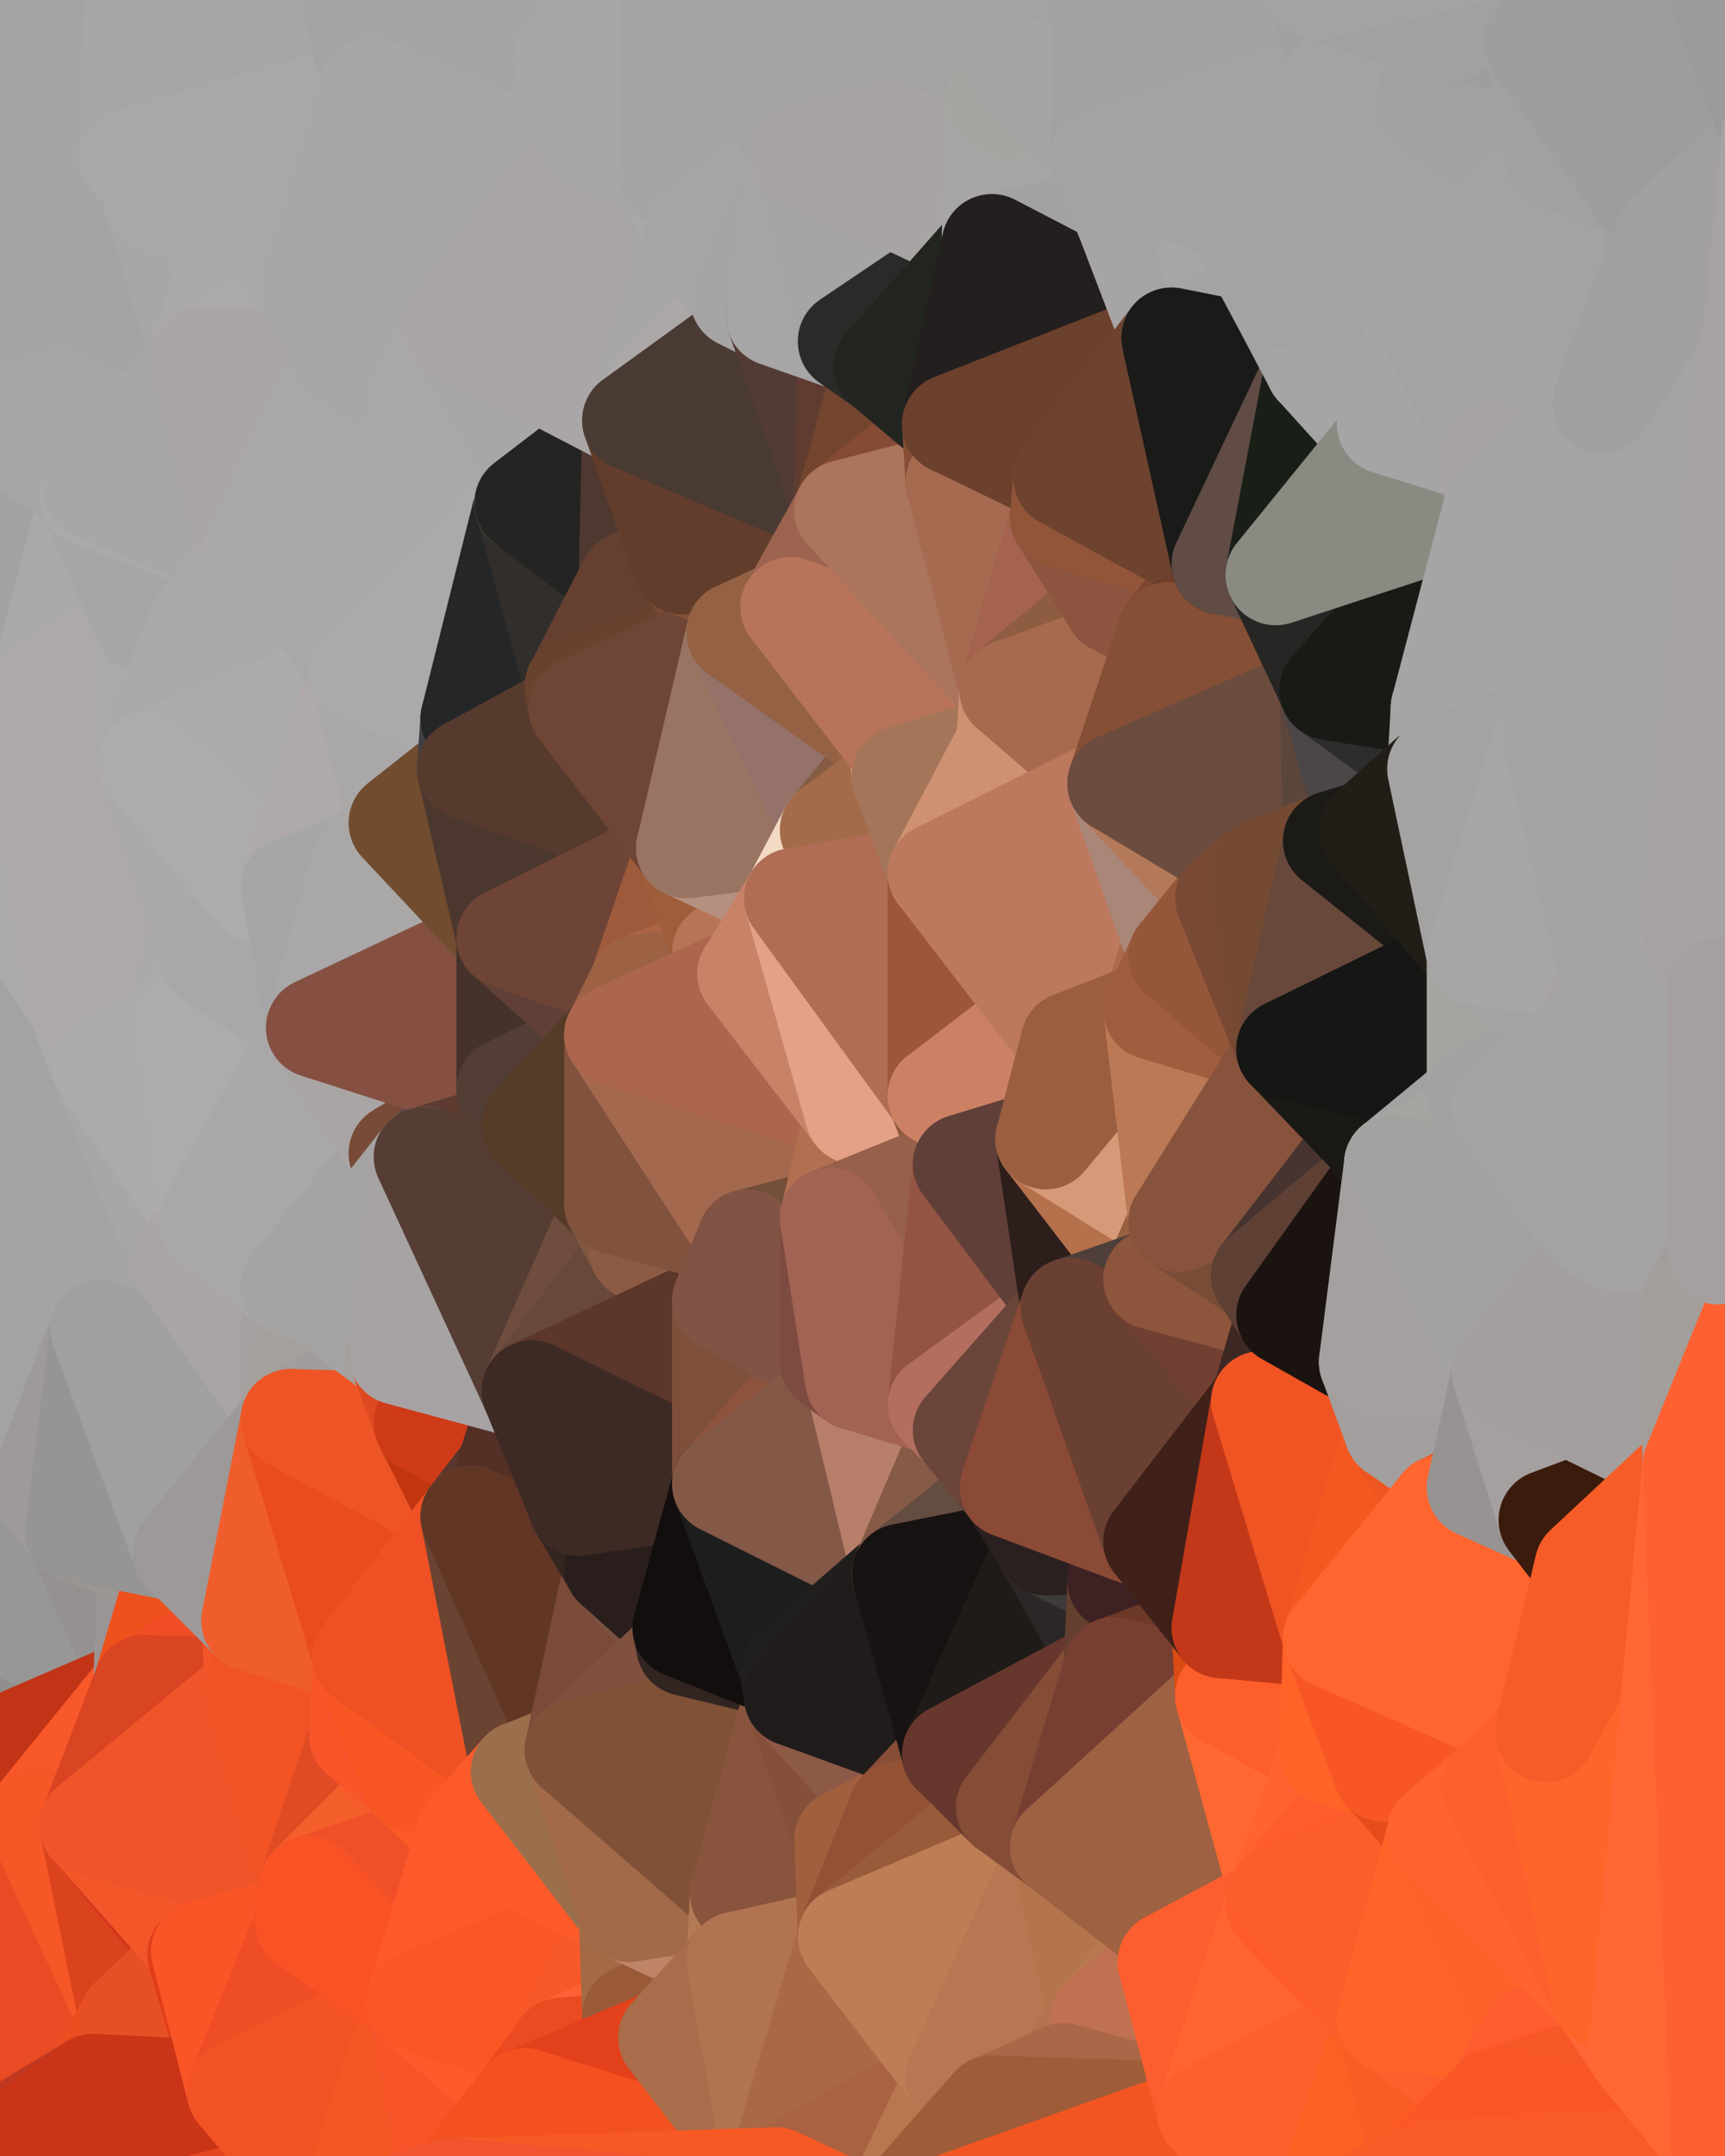 <?xml version="1.0" standalone="yes"?>
<svg width="480" height="600" xmlns="http://www.w3.org/2000/svg" version="1.1" ><polygon points="-34,148 -34,518 -18,222" fill="rgba(162, 162, 162, 1)" stroke="rgba(162, 162, 162, 1)" stroke-width="28" stroke-linejoin="round"/>
		<polygon points="-34,518 -18,444 -18,222" fill="rgba(155, 150, 147, 1)" stroke="rgba(155, 150, 147, 1)" stroke-width="28" stroke-linejoin="round"/>
		<polygon points="-19,204 -34,148 -18,222" fill="rgba(162, 162, 162, 1)" stroke="rgba(162, 162, 162, 1)" stroke-width="28" stroke-linejoin="round"/>
		<polygon points="-34,518 -19,500 -18,444" fill="rgba(138, 76, 65, 1)" stroke="rgba(138, 76, 65, 1)" stroke-width="28" stroke-linejoin="round"/>
		<polygon points="-4,118 -34,148 -3,130" fill="rgba(165, 164, 162, 1)" stroke="rgba(165, 164, 162, 1)" stroke-width="28" stroke-linejoin="round"/>
		<polygon points="-3,574 -34,518 0,599" fill="rgba(224, 71, 30, 1)" stroke="rgba(224, 71, 30, 1)" stroke-width="28" stroke-linejoin="round"/>
		<polygon points="-18,444 -19,500 -4,488" fill="rgba(142, 133, 134, 1)" stroke="rgba(142, 133, 134, 1)" stroke-width="28" stroke-linejoin="round"/>
		<polygon points="-34,148 -4,118 6,74" fill="rgba(164, 162, 163, 1)" stroke="rgba(164, 162, 163, 1)" stroke-width="28" stroke-linejoin="round"/>
		<polygon points="0,0 -34,148 6,74" fill="rgba(163, 161, 162, 1)" stroke="rgba(163, 161, 162, 1)" stroke-width="28" stroke-linejoin="round"/>
		<polygon points="-3,574 0,599 6,592" fill="rgba(214, 61, 27, 1)" stroke="rgba(214, 61, 27, 1)" stroke-width="28" stroke-linejoin="round"/>
		<polygon points="-4,488 -19,500 10,506" fill="rgba(198, 70, 31, 1)" stroke="rgba(198, 70, 31, 1)" stroke-width="28" stroke-linejoin="round"/>
		<polygon points="-19,204 -18,222 10,210" fill="rgba(169, 167, 168, 1)" stroke="rgba(169, 167, 168, 1)" stroke-width="28" stroke-linejoin="round"/>
		<polygon points="-19,204 10,210 11,192" fill="rgba(163, 161, 162, 1)" stroke="rgba(163, 161, 162, 1)" stroke-width="28" stroke-linejoin="round"/>
		<polygon points="-34,148 -19,204 11,192" fill="rgba(162, 162, 162, 1)" stroke="rgba(162, 162, 162, 1)" stroke-width="28" stroke-linejoin="round"/>
		<polygon points="-19,500 -34,518 10,506" fill="rgba(205, 64, 34, 1)" stroke="rgba(205, 64, 34, 1)" stroke-width="28" stroke-linejoin="round"/>
		<polygon points="11,414 -18,444 21,426" fill="rgba(155, 154, 152, 1)" stroke="rgba(155, 154, 152, 1)" stroke-width="28" stroke-linejoin="round"/>
		<polygon points="-3,574 6,592 26,580" fill="rgba(170, 38, 17, 1)" stroke="rgba(170, 38, 17, 1)" stroke-width="28" stroke-linejoin="round"/>
		<polygon points="-3,130 25,138 26,136" fill="rgba(168, 166, 167, 1)" stroke="rgba(168, 166, 167, 1)" stroke-width="28" stroke-linejoin="round"/>
		<polygon points="21,278 28,370 28,296" fill="rgba(170, 169, 167, 1)" stroke="rgba(170, 169, 167, 1)" stroke-width="28" stroke-linejoin="round"/>
		<polygon points="-18,444 11,414 28,370" fill="rgba(158, 154, 153, 1)" stroke="rgba(158, 154, 153, 1)" stroke-width="28" stroke-linejoin="round"/>
		<polygon points="21,278 -18,444 28,370" fill="rgba(158, 154, 153, 1)" stroke="rgba(158, 154, 153, 1)" stroke-width="28" stroke-linejoin="round"/>
		<polygon points="-4,118 -3,130 26,136" fill="rgba(167, 165, 166, 1)" stroke="rgba(167, 165, 166, 1)" stroke-width="28" stroke-linejoin="round"/>
		<polygon points="-3,130 11,192 25,138" fill="rgba(165, 165, 165, 1)" stroke="rgba(165, 165, 165, 1)" stroke-width="28" stroke-linejoin="round"/>
		<polygon points="-18,222 -18,444 21,278" fill="rgba(163, 163, 163, 1)" stroke="rgba(163, 163, 163, 1)" stroke-width="28" stroke-linejoin="round"/>
		<polygon points="-3,130 -34,148 11,192" fill="rgba(163, 161, 162, 1)" stroke="rgba(163, 161, 162, 1)" stroke-width="28" stroke-linejoin="round"/>
		<polygon points="-34,518 -3,574 10,506" fill="rgba(226, 72, 38, 1)" stroke="rgba(226, 72, 38, 1)" stroke-width="28" stroke-linejoin="round"/>
		<polygon points="0,0 6,74 36,44" fill="rgba(166, 164, 165, 1)" stroke="rgba(166, 164, 165, 1)" stroke-width="28" stroke-linejoin="round"/>
		<polygon points="-3,574 26,580 36,562" fill="rgba(189, 49, 26, 1)" stroke="rgba(189, 49, 26, 1)" stroke-width="28" stroke-linejoin="round"/>
		<polygon points="-18,444 -4,488 40,469" fill="rgba(145, 141, 140, 1)" stroke="rgba(145, 141, 140, 1)" stroke-width="28" stroke-linejoin="round"/>
		<polygon points="21,426 -18,444 40,469" fill="rgba(151, 151, 149, 1)" stroke="rgba(151, 151, 149, 1)" stroke-width="28" stroke-linejoin="round"/>
		<polygon points="25,138 11,192 40,173" fill="rgba(169, 169, 169, 1)" stroke="rgba(169, 169, 169, 1)" stroke-width="28" stroke-linejoin="round"/>
		<polygon points="36,44 6,74 43,56" fill="rgba(166, 164, 165, 1)" stroke="rgba(166, 164, 165, 1)" stroke-width="28" stroke-linejoin="round"/>
		<polygon points="11,192 10,210 41,212" fill="rgba(169, 169, 169, 1)" stroke="rgba(169, 169, 169, 1)" stroke-width="28" stroke-linejoin="round"/>
		<polygon points="21,426 40,469 41,434" fill="rgba(149, 145, 144, 1)" stroke="rgba(149, 145, 144, 1)" stroke-width="28" stroke-linejoin="round"/>
		<polygon points="-4,488 10,506 40,469" fill="rgba(193, 52, 22, 1)" stroke="rgba(193, 52, 22, 1)" stroke-width="28" stroke-linejoin="round"/>
		<polygon points="10,506 25,508 40,469" fill="rgba(249, 88, 42, 1)" stroke="rgba(249, 88, 42, 1)" stroke-width="28" stroke-linejoin="round"/>
		<polygon points="0,0 36,44 37,0" fill="rgba(165, 165, 165, 1)" stroke="rgba(165, 165, 165, 1)" stroke-width="28" stroke-linejoin="round"/>
		<polygon points="10,506 -3,574 36,562" fill="rgba(233, 75, 36, 1)" stroke="rgba(233, 75, 36, 1)" stroke-width="28" stroke-linejoin="round"/>
		<polygon points="25,508 10,506 36,562" fill="rgba(247, 87, 39, 1)" stroke="rgba(247, 87, 39, 1)" stroke-width="28" stroke-linejoin="round"/>
		<polygon points="10,210 -18,222 21,278" fill="rgba(170, 170, 170, 1)" stroke="rgba(170, 170, 170, 1)" stroke-width="28" stroke-linejoin="round"/>
		<polygon points="21,278 28,296 51,284" fill="rgba(171, 170, 168, 1)" stroke="rgba(171, 170, 168, 1)" stroke-width="28" stroke-linejoin="round"/>
		<polygon points="40,173 11,192 41,212" fill="rgba(173, 169, 170, 1)" stroke="rgba(173, 169, 170, 1)" stroke-width="28" stroke-linejoin="round"/>
		<polygon points="6,74 -4,118 56,99" fill="rgba(166, 164, 165, 1)" stroke="rgba(166, 164, 165, 1)" stroke-width="28" stroke-linejoin="round"/>
		<polygon points="-4,118 26,136 56,99" fill="rgba(166, 166, 166, 1)" stroke="rgba(166, 166, 166, 1)" stroke-width="28" stroke-linejoin="round"/>
		<polygon points="25,508 36,562 55,544" fill="rgba(219, 67, 30, 1)" stroke="rgba(219, 67, 30, 1)" stroke-width="28" stroke-linejoin="round"/>
		<polygon points="28,296 28,370 51,352" fill="rgba(165, 164, 162, 1)" stroke="rgba(165, 164, 162, 1)" stroke-width="28" stroke-linejoin="round"/>
		<polygon points="41,212 21,278 58,266" fill="rgba(170, 168, 171, 1)" stroke="rgba(170, 168, 171, 1)" stroke-width="28" stroke-linejoin="round"/>
		<polygon points="21,278 51,284 58,266" fill="rgba(170, 168, 169, 1)" stroke="rgba(170, 168, 169, 1)" stroke-width="28" stroke-linejoin="round"/>
		<polygon points="28,296 51,352 58,340" fill="rgba(168, 166, 167, 1)" stroke="rgba(168, 166, 167, 1)" stroke-width="28" stroke-linejoin="round"/>
		<polygon points="43,56 6,74 56,99" fill="rgba(165, 163, 164, 1)" stroke="rgba(165, 163, 164, 1)" stroke-width="28" stroke-linejoin="round"/>
		<polygon points="25,508 55,544 56,543" fill="rgba(210, 55, 27, 1)" stroke="rgba(210, 55, 27, 1)" stroke-width="28" stroke-linejoin="round"/>
		<polygon points="10,210 21,278 41,212" fill="rgba(173, 169, 170, 1)" stroke="rgba(173, 169, 170, 1)" stroke-width="28" stroke-linejoin="round"/>
		<polygon points="36,562 26,580 66,582" fill="rgba(238, 77, 33, 1)" stroke="rgba(238, 77, 33, 1)" stroke-width="28" stroke-linejoin="round"/>
		<polygon points="40,173 41,212 55,174" fill="rgba(170, 170, 170, 1)" stroke="rgba(170, 170, 170, 1)" stroke-width="28" stroke-linejoin="round"/>
		<polygon points="41,434 40,469 51,432" fill="rgba(154, 148, 148, 1)" stroke="rgba(154, 148, 148, 1)" stroke-width="28" stroke-linejoin="round"/>
		<polygon points="21,426 41,434 51,432" fill="rgba(156, 151, 148, 1)" stroke="rgba(156, 151, 148, 1)" stroke-width="28" stroke-linejoin="round"/>
		<polygon points="51,432 40,469 70,451" fill="rgba(238, 81, 28, 1)" stroke="rgba(238, 81, 28, 1)" stroke-width="28" stroke-linejoin="round"/>
		<polygon points="40,173 55,174 70,155" fill="rgba(169, 167, 168, 1)" stroke="rgba(169, 167, 168, 1)" stroke-width="28" stroke-linejoin="round"/>
		<polygon points="25,138 40,173 70,155" fill="rgba(166, 166, 166, 1)" stroke="rgba(166, 166, 166, 1)" stroke-width="28" stroke-linejoin="round"/>
		<polygon points="43,56 56,99 66,64" fill="rgba(168, 166, 167, 1)" stroke="rgba(168, 166, 167, 1)" stroke-width="28" stroke-linejoin="round"/>
		<polygon points="41,212 58,266 71,248" fill="rgba(170, 168, 169, 1)" stroke="rgba(170, 168, 169, 1)" stroke-width="28" stroke-linejoin="round"/>
		<polygon points="26,136 25,138 70,155" fill="rgba(171, 169, 170, 1)" stroke="rgba(171, 169, 170, 1)" stroke-width="28" stroke-linejoin="round"/>
		<polygon points="0,0 37,0 67,-29" fill="rgba(163, 163, 163, 1)" stroke="rgba(163, 163, 163, 1)" stroke-width="28" stroke-linejoin="round"/>
		<polygon points="11,414 21,426 28,370" fill="rgba(158, 154, 155, 1)" stroke="rgba(158, 154, 155, 1)" stroke-width="28" stroke-linejoin="round"/>
		<polygon points="70,451 40,469 71,470" fill="rgba(240, 77, 36, 1)" stroke="rgba(240, 77, 36, 1)" stroke-width="28" stroke-linejoin="round"/>
		<polygon points="55,544 36,562 66,582" fill="rgba(231, 80, 37, 1)" stroke="rgba(231, 80, 37, 1)" stroke-width="28" stroke-linejoin="round"/>
		<polygon points="51,284 28,296 58,340" fill="rgba(172, 170, 171, 1)" stroke="rgba(172, 170, 171, 1)" stroke-width="28" stroke-linejoin="round"/>
		<polygon points="28,370 21,426 51,432" fill="rgba(150, 149, 147, 1)" stroke="rgba(150, 149, 147, 1)" stroke-width="28" stroke-linejoin="round"/>
		<polygon points="58,340 51,352 81,358" fill="rgba(171, 165, 165, 1)" stroke="rgba(171, 165, 165, 1)" stroke-width="28" stroke-linejoin="round"/>
		<polygon points="51,352 28,370 81,395" fill="rgba(166, 164, 165, 1)" stroke="rgba(166, 164, 165, 1)" stroke-width="28" stroke-linejoin="round"/>
		<polygon points="28,370 51,432 81,395" fill="rgba(160, 160, 158, 1)" stroke="rgba(160, 160, 158, 1)" stroke-width="28" stroke-linejoin="round"/>
		<polygon points="56,99 26,136 70,155" fill="rgba(168, 166, 169, 1)" stroke="rgba(168, 166, 169, 1)" stroke-width="28" stroke-linejoin="round"/>
		<polygon points="56,543 85,535 86,525" fill="rgba(246, 83, 40, 1)" stroke="rgba(246, 83, 40, 1)" stroke-width="28" stroke-linejoin="round"/>
		<polygon points="66,64 56,99 86,81" fill="rgba(170, 168, 169, 1)" stroke="rgba(170, 168, 169, 1)" stroke-width="28" stroke-linejoin="round"/>
		<polygon points="73,62 66,64 86,81" fill="rgba(170, 168, 169, 1)" stroke="rgba(170, 168, 169, 1)" stroke-width="28" stroke-linejoin="round"/>
		<polygon points="70,155 55,174 85,165" fill="rgba(170, 168, 169, 1)" stroke="rgba(170, 168, 169, 1)" stroke-width="28" stroke-linejoin="round"/>
		<polygon points="40,469 25,508 71,470" fill="rgba(217, 68, 35, 1)" stroke="rgba(217, 68, 35, 1)" stroke-width="28" stroke-linejoin="round"/>
		<polygon points="58,266 51,284 88,286" fill="rgba(171, 169, 170, 1)" stroke="rgba(171, 169, 170, 1)" stroke-width="28" stroke-linejoin="round"/>
		<polygon points="25,508 56,543 86,525" fill="rgba(243, 86, 41, 1)" stroke="rgba(243, 86, 41, 1)" stroke-width="28" stroke-linejoin="round"/>
		<polygon points="71,470 25,508 86,525" fill="rgba(240, 85, 41, 1)" stroke="rgba(240, 85, 41, 1)" stroke-width="28" stroke-linejoin="round"/>
		<polygon points="51,352 81,395 81,358" fill="rgba(169, 165, 164, 1)" stroke="rgba(169, 165, 164, 1)" stroke-width="28" stroke-linejoin="round"/>
		<polygon points="36,44 43,56 73,62" fill="rgba(166, 164, 165, 1)" stroke="rgba(166, 164, 165, 1)" stroke-width="28" stroke-linejoin="round"/>
		<polygon points="43,56 66,64 73,62" fill="rgba(169, 167, 168, 1)" stroke="rgba(169, 167, 168, 1)" stroke-width="28" stroke-linejoin="round"/>
		<polygon points="56,543 55,544 66,582" fill="rgba(224, 61, 26, 1)" stroke="rgba(224, 61, 26, 1)" stroke-width="28" stroke-linejoin="round"/>
		<polygon points="6,592 0,599 26,580" fill="rgba(191, 56, 34, 1)" stroke="rgba(191, 56, 34, 1)" stroke-width="28" stroke-linejoin="round"/>
		<polygon points="86,81 56,99 96,100" fill="rgba(171, 169, 170, 1)" stroke="rgba(171, 169, 170, 1)" stroke-width="28" stroke-linejoin="round"/>
		<polygon points="67,-29 37,0 97,-9" fill="rgba(164, 164, 164, 1)" stroke="rgba(164, 164, 164, 1)" stroke-width="28" stroke-linejoin="round"/>
		<polygon points="66,582 0,599 96,618" fill="rgba(230, 68, 30, 1)" stroke="rgba(230, 68, 30, 1)" stroke-width="28" stroke-linejoin="round"/>
		<polygon points="81,358 81,395 88,360" fill="rgba(164, 160, 159, 1)" stroke="rgba(164, 160, 159, 1)" stroke-width="28" stroke-linejoin="round"/>
		<polygon points="51,284 58,340 88,286" fill="rgba(173, 171, 172, 1)" stroke="rgba(173, 171, 172, 1)" stroke-width="28" stroke-linejoin="round"/>
		<polygon points="81,247 58,266 88,286" fill="rgba(169, 167, 168, 1)" stroke="rgba(169, 167, 168, 1)" stroke-width="28" stroke-linejoin="round"/>
		<polygon points="71,248 58,266 81,247" fill="rgba(169, 167, 168, 1)" stroke="rgba(169, 167, 168, 1)" stroke-width="28" stroke-linejoin="round"/>
		<polygon points="26,580 0,599 66,582" fill="rgba(202, 53, 23, 1)" stroke="rgba(202, 53, 23, 1)" stroke-width="28" stroke-linejoin="round"/>
		<polygon points="85,165 55,174 100,187" fill="rgba(169, 167, 168, 1)" stroke="rgba(169, 167, 168, 1)" stroke-width="28" stroke-linejoin="round"/>
		<polygon points="70,451 71,470 101,461" fill="rgba(243, 85, 40, 1)" stroke="rgba(243, 85, 40, 1)" stroke-width="28" stroke-linejoin="round"/>
		<polygon points="56,543 66,582 85,535" fill="rgba(250, 85, 39, 1)" stroke="rgba(250, 85, 39, 1)" stroke-width="28" stroke-linejoin="round"/>
		<polygon points="97,-9 37,0 103,25" fill="rgba(167, 165, 166, 1)" stroke="rgba(167, 165, 166, 1)" stroke-width="28" stroke-linejoin="round"/>
		<polygon points="37,0 36,44 103,25" fill="rgba(167, 165, 166, 1)" stroke="rgba(167, 165, 166, 1)" stroke-width="28" stroke-linejoin="round"/>
		<polygon points="36,44 73,62 103,25" fill="rgba(168, 168, 168, 1)" stroke="rgba(168, 168, 168, 1)" stroke-width="28" stroke-linejoin="round"/>
		<polygon points="71,470 100,483 101,461" fill="rgba(205, 60, 39, 1)" stroke="rgba(205, 60, 39, 1)" stroke-width="28" stroke-linejoin="round"/>
		<polygon points="71,470 86,525 100,483" fill="rgba(241, 83, 36, 1)" stroke="rgba(241, 83, 36, 1)" stroke-width="28" stroke-linejoin="round"/>
		<polygon points="55,174 41,212 100,187" fill="rgba(170, 168, 169, 1)" stroke="rgba(170, 168, 169, 1)" stroke-width="28" stroke-linejoin="round"/>
		<polygon points="41,212 81,247 100,187" fill="rgba(171, 171, 171, 1)" stroke="rgba(171, 171, 171, 1)" stroke-width="28" stroke-linejoin="round"/>
		<polygon points="56,99 70,155 96,100" fill="rgba(170, 166, 167, 1)" stroke="rgba(170, 166, 167, 1)" stroke-width="28" stroke-linejoin="round"/>
		<polygon points="41,212 71,248 81,247" fill="rgba(173, 171, 172, 1)" stroke="rgba(173, 171, 172, 1)" stroke-width="28" stroke-linejoin="round"/>
		<polygon points="51,432 70,451 81,395" fill="rgba(157, 153, 152, 1)" stroke="rgba(157, 153, 152, 1)" stroke-width="28" stroke-linejoin="round"/>
		<polygon points="58,340 81,358 111,321" fill="rgba(169, 168, 166, 1)" stroke="rgba(169, 168, 166, 1)" stroke-width="28" stroke-linejoin="round"/>
		<polygon points="88,286 58,340 111,321" fill="rgba(169, 167, 168, 1)" stroke="rgba(169, 167, 168, 1)" stroke-width="28" stroke-linejoin="round"/>
		<polygon points="88,360 81,395 111,377" fill="rgba(165, 160, 157, 1)" stroke="rgba(165, 160, 157, 1)" stroke-width="28" stroke-linejoin="round"/>
		<polygon points="100,187 81,247 101,239" fill="rgba(175, 169, 171, 1)" stroke="rgba(175, 169, 171, 1)" stroke-width="28" stroke-linejoin="round"/>
		<polygon points="96,100 70,155 115,126" fill="rgba(168, 168, 168, 1)" stroke="rgba(168, 168, 168, 1)" stroke-width="28" stroke-linejoin="round"/>
		<polygon points="81,358 88,360 111,321" fill="rgba(165, 164, 162, 1)" stroke="rgba(165, 164, 162, 1)" stroke-width="28" stroke-linejoin="round"/>
		<polygon points="100,187 101,239 111,229" fill="rgba(174, 170, 171, 1)" stroke="rgba(174, 170, 171, 1)" stroke-width="28" stroke-linejoin="round"/>
		<polygon points="96,100 115,126 116,113" fill="rgba(170, 168, 169, 1)" stroke="rgba(170, 168, 169, 1)" stroke-width="28" stroke-linejoin="round"/>
		<polygon points="85,535 66,582 116,557" fill="rgba(239, 77, 38, 1)" stroke="rgba(239, 77, 38, 1)" stroke-width="28" stroke-linejoin="round"/>
		<polygon points="100,483 86,525 115,496" fill="rgba(224, 74, 37, 1)" stroke="rgba(224, 74, 37, 1)" stroke-width="28" stroke-linejoin="round"/>
		<polygon points="111,377 81,395 118,396" fill="rgba(161, 157, 156, 1)" stroke="rgba(161, 157, 156, 1)" stroke-width="28" stroke-linejoin="round"/>
		<polygon points="70,155 85,165 115,126" fill="rgba(170, 168, 169, 1)" stroke="rgba(170, 168, 169, 1)" stroke-width="28" stroke-linejoin="round"/>
		<polygon points="81,247 88,286 101,239" fill="rgba(166, 166, 166, 1)" stroke="rgba(166, 166, 166, 1)" stroke-width="28" stroke-linejoin="round"/>
		<polygon points="86,81 96,100 126,91" fill="rgba(167, 165, 166, 1)" stroke="rgba(167, 165, 166, 1)" stroke-width="28" stroke-linejoin="round"/>
		<polygon points="96,100 116,113 126,91" fill="rgba(168, 166, 167, 1)" stroke="rgba(168, 166, 167, 1)" stroke-width="28" stroke-linejoin="round"/>
		<polygon points="81,395 70,451 101,461" fill="rgba(239, 93, 44, 1)" stroke="rgba(239, 93, 44, 1)" stroke-width="28" stroke-linejoin="round"/>
		<polygon points="100,187 130,214 131,200" fill="rgba(168, 166, 167, 1)" stroke="rgba(168, 166, 167, 1)" stroke-width="28" stroke-linejoin="round"/>
		<polygon points="81,395 101,461 131,422" fill="rgba(234, 76, 29, 1)" stroke="rgba(234, 76, 29, 1)" stroke-width="28" stroke-linejoin="round"/>
		<polygon points="118,396 81,395 131,422" fill="rgba(237, 85, 38, 1)" stroke="rgba(237, 85, 38, 1)" stroke-width="28" stroke-linejoin="round"/>
		<polygon points="115,496 86,525 130,510" fill="rgba(244, 94, 43, 1)" stroke="rgba(244, 94, 43, 1)" stroke-width="28" stroke-linejoin="round"/>
		<polygon points="100,187 111,229 130,214" fill="rgba(169, 167, 168, 1)" stroke="rgba(169, 167, 168, 1)" stroke-width="28" stroke-linejoin="round"/>
		<polygon points="66,582 96,618 116,557" fill="rgba(243, 82, 36, 1)" stroke="rgba(243, 82, 36, 1)" stroke-width="28" stroke-linejoin="round"/>
		<polygon points="97,-9 103,25 133,7" fill="rgba(165, 163, 164, 1)" stroke="rgba(165, 163, 164, 1)" stroke-width="28" stroke-linejoin="round"/>
		<polygon points="103,25 127,26 133,7" fill="rgba(167, 165, 166, 1)" stroke="rgba(167, 165, 166, 1)" stroke-width="28" stroke-linejoin="round"/>
		<polygon points="86,525 116,557 130,510" fill="rgba(239, 80, 40, 1)" stroke="rgba(239, 80, 40, 1)" stroke-width="28" stroke-linejoin="round"/>
		<polygon points="116,557 96,618 126,609" fill="rgba(244, 87, 36, 1)" stroke="rgba(244, 87, 36, 1)" stroke-width="28" stroke-linejoin="round"/>
		<polygon points="111,321 88,360 118,322" fill="rgba(164, 162, 163, 1)" stroke="rgba(164, 162, 163, 1)" stroke-width="28" stroke-linejoin="round"/>
		<polygon points="86,525 85,535 116,557" fill="rgba(249, 82, 37, 1)" stroke="rgba(249, 82, 37, 1)" stroke-width="28" stroke-linejoin="round"/>
		<polygon points="73,62 86,81 103,25" fill="rgba(169, 167, 168, 1)" stroke="rgba(169, 167, 168, 1)" stroke-width="28" stroke-linejoin="round"/>
		<polygon points="118,396 131,422 141,409" fill="rgba(193, 53, 17, 1)" stroke="rgba(193, 53, 17, 1)" stroke-width="28" stroke-linejoin="round"/>
		<polygon points="88,286 111,321 141,303" fill="rgba(169, 165, 164, 1)" stroke="rgba(169, 165, 164, 1)" stroke-width="28" stroke-linejoin="round"/>
		<polygon points="111,321 118,322 141,303" fill="rgba(120, 75, 56, 1)" stroke="rgba(120, 75, 56, 1)" stroke-width="28" stroke-linejoin="round"/>
		<polygon points="101,239 88,286 141,261" fill="rgba(169, 167, 168, 1)" stroke="rgba(169, 167, 168, 1)" stroke-width="28" stroke-linejoin="round"/>
		<polygon points="111,229 101,239 141,261" fill="rgba(169, 168, 166, 1)" stroke="rgba(169, 168, 166, 1)" stroke-width="28" stroke-linejoin="round"/>
		<polygon points="88,360 111,377 118,322" fill="rgba(164, 163, 161, 1)" stroke="rgba(164, 163, 161, 1)" stroke-width="28" stroke-linejoin="round"/>
		<polygon points="115,496 130,510 145,493" fill="rgba(252, 91, 39, 1)" stroke="rgba(252, 91, 39, 1)" stroke-width="28" stroke-linejoin="round"/>
		<polygon points="116,113 115,126 145,123" fill="rgba(168, 168, 168, 1)" stroke="rgba(168, 168, 168, 1)" stroke-width="28" stroke-linejoin="round"/>
		<polygon points="101,461 100,483 115,496" fill="rgba(248, 85, 42, 1)" stroke="rgba(248, 85, 42, 1)" stroke-width="28" stroke-linejoin="round"/>
		<polygon points="145,123 115,126 146,140" fill="rgba(169, 167, 168, 1)" stroke="rgba(169, 167, 168, 1)" stroke-width="28" stroke-linejoin="round"/>
		<polygon points="116,557 126,609 146,584" fill="rgba(247, 84, 41, 1)" stroke="rgba(247, 84, 41, 1)" stroke-width="28" stroke-linejoin="round"/>
		<polygon points="103,25 86,81 126,91" fill="rgba(167, 167, 167, 1)" stroke="rgba(167, 167, 167, 1)" stroke-width="28" stroke-linejoin="round"/>
		<polygon points="141,303 118,322 148,313" fill="rgba(87, 66, 73, 1)" stroke="rgba(87, 66, 73, 1)" stroke-width="28" stroke-linejoin="round"/>
		<polygon points="111,377 118,396 148,387" fill="rgba(222, 73, 33, 1)" stroke="rgba(222, 73, 33, 1)" stroke-width="28" stroke-linejoin="round"/>
		<polygon points="118,396 141,409 148,387" fill="rgba(207, 58, 25, 1)" stroke="rgba(207, 58, 25, 1)" stroke-width="28" stroke-linejoin="round"/>
		<polygon points="115,126 100,187 146,140" fill="rgba(169, 167, 168, 1)" stroke="rgba(169, 167, 168, 1)" stroke-width="28" stroke-linejoin="round"/>
		<polygon points="101,461 115,496 145,493" fill="rgba(248, 87, 35, 1)" stroke="rgba(248, 87, 35, 1)" stroke-width="28" stroke-linejoin="round"/>
		<polygon points="126,91 116,113 145,123" fill="rgba(169, 167, 168, 1)" stroke="rgba(169, 167, 168, 1)" stroke-width="28" stroke-linejoin="round"/>
		<polygon points="141,261 88,286 141,303" fill="rgba(133, 80, 66, 1)" stroke="rgba(133, 80, 66, 1)" stroke-width="28" stroke-linejoin="round"/>
		<polygon points="103,25 126,91 127,26" fill="rgba(168, 166, 167, 1)" stroke="rgba(168, 166, 167, 1)" stroke-width="28" stroke-linejoin="round"/>
		<polygon points="85,165 100,187 115,126" fill="rgba(169, 167, 168, 1)" stroke="rgba(169, 167, 168, 1)" stroke-width="28" stroke-linejoin="round"/>
		<polygon points="116,557 146,584 156,570" fill="rgba(254, 89, 43, 1)" stroke="rgba(254, 89, 43, 1)" stroke-width="28" stroke-linejoin="round"/>
		<polygon points="127,26 126,91 156,52" fill="rgba(167, 165, 166, 1)" stroke="rgba(167, 165, 166, 1)" stroke-width="28" stroke-linejoin="round"/>
		<polygon points="133,7 127,26 157,17" fill="rgba(166, 164, 165, 1)" stroke="rgba(166, 164, 165, 1)" stroke-width="28" stroke-linejoin="round"/>
		<polygon points="100,187 131,200 146,140" fill="rgba(171, 169, 170, 1)" stroke="rgba(171, 169, 170, 1)" stroke-width="28" stroke-linejoin="round"/>
		<polygon points="130,214 111,229 141,261" fill="rgba(113, 76, 47, 1)" stroke="rgba(113, 76, 47, 1)" stroke-width="28" stroke-linejoin="round"/>
		<polygon points="141,409 131,422 161,419" fill="rgba(89, 55, 45, 1)" stroke="rgba(89, 55, 45, 1)" stroke-width="28" stroke-linejoin="round"/>
		<polygon points="160,191 131,200 161,197" fill="rgba(50, 45, 42, 1)" stroke="rgba(50, 45, 42, 1)" stroke-width="28" stroke-linejoin="round"/>
		<polygon points="127,26 156,52 163,39" fill="rgba(167, 165, 166, 1)" stroke="rgba(167, 165, 166, 1)" stroke-width="28" stroke-linejoin="round"/>
		<polygon points="157,17 127,26 163,39" fill="rgba(168, 166, 167, 1)" stroke="rgba(168, 166, 167, 1)" stroke-width="28" stroke-linejoin="round"/>
		<polygon points="131,200 130,214 161,197" fill="rgba(64, 63, 68, 1)" stroke="rgba(64, 63, 68, 1)" stroke-width="28" stroke-linejoin="round"/>
		<polygon points="146,140 131,200 160,191" fill="rgba(37, 38, 40, 1)" stroke="rgba(37, 38, 40, 1)" stroke-width="28" stroke-linejoin="round"/>
		<polygon points="148,313 118,322 171,335" fill="rgba(93, 59, 49, 1)" stroke="rgba(93, 59, 49, 1)" stroke-width="28" stroke-linejoin="round"/>
		<polygon points="161,419 131,422 171,436" fill="rgba(102, 60, 46, 1)" stroke="rgba(102, 60, 46, 1)" stroke-width="28" stroke-linejoin="round"/>
		<polygon points="141,261 141,303 171,288" fill="rgba(69, 50, 43, 1)" stroke="rgba(69, 50, 43, 1)" stroke-width="28" stroke-linejoin="round"/>
		<polygon points="141,303 148,313 171,288" fill="rgba(82, 62, 53, 1)" stroke="rgba(82, 62, 53, 1)" stroke-width="28" stroke-linejoin="round"/>
		<polygon points="148,387 141,409 161,419" fill="rgba(84, 47, 38, 1)" stroke="rgba(84, 47, 38, 1)" stroke-width="28" stroke-linejoin="round"/>
		<polygon points="118,322 111,377 148,387" fill="rgba(167, 163, 164, 1)" stroke="rgba(167, 163, 164, 1)" stroke-width="28" stroke-linejoin="round"/>
		<polygon points="131,422 101,461 145,493" fill="rgba(239, 81, 36, 1)" stroke="rgba(239, 81, 36, 1)" stroke-width="28" stroke-linejoin="round"/>
		<polygon points="130,510 116,557 175,532" fill="rgba(254, 89, 43, 1)" stroke="rgba(254, 89, 43, 1)" stroke-width="28" stroke-linejoin="round"/>
		<polygon points="146,140 160,191 175,162" fill="rgba(50, 46, 43, 1)" stroke="rgba(50, 46, 43, 1)" stroke-width="28" stroke-linejoin="round"/>
		<polygon points="118,322 148,387 171,335" fill="rgba(85, 61, 51, 1)" stroke="rgba(85, 61, 51, 1)" stroke-width="28" stroke-linejoin="round"/>
		<polygon points="131,422 145,493 160,487" fill="rgba(106, 67, 50, 1)" stroke="rgba(106, 67, 50, 1)" stroke-width="28" stroke-linejoin="round"/>
		<polygon points="116,557 156,570 175,532" fill="rgba(249, 88, 36, 1)" stroke="rgba(249, 88, 36, 1)" stroke-width="28" stroke-linejoin="round"/>
		<polygon points="131,422 160,487 171,436" fill="rgba(97, 54, 37, 1)" stroke="rgba(97, 54, 37, 1)" stroke-width="28" stroke-linejoin="round"/>
		<polygon points="171,335 148,387 178,348" fill="rgba(110, 77, 62, 1)" stroke="rgba(110, 77, 62, 1)" stroke-width="28" stroke-linejoin="round"/>
		<polygon points="141,261 171,288 178,274" fill="rgba(96, 63, 54, 1)" stroke="rgba(96, 63, 54, 1)" stroke-width="28" stroke-linejoin="round"/>
		<polygon points="145,123 146,140 176,117" fill="rgba(169, 167, 168, 1)" stroke="rgba(169, 167, 168, 1)" stroke-width="28" stroke-linejoin="round"/>
		<polygon points="126,91 145,123 176,117" fill="rgba(168, 166, 167, 1)" stroke="rgba(168, 166, 167, 1)" stroke-width="28" stroke-linejoin="round"/>
		<polygon points="175,532 156,570 176,561" fill="rgba(247, 89, 42, 1)" stroke="rgba(247, 89, 42, 1)" stroke-width="28" stroke-linejoin="round"/>
		<polygon points="145,493 130,510 175,532" fill="rgba(252, 90, 41, 1)" stroke="rgba(252, 90, 41, 1)" stroke-width="28" stroke-linejoin="round"/>
		<polygon points="160,487 145,493 175,532" fill="rgba(155, 111, 76, 1)" stroke="rgba(155, 111, 76, 1)" stroke-width="28" stroke-linejoin="round"/>
		<polygon points="163,39 156,52 186,49" fill="rgba(166, 164, 165, 1)" stroke="rgba(166, 164, 165, 1)" stroke-width="28" stroke-linejoin="round"/>
		<polygon points="133,7 157,17 187,-21" fill="rgba(166, 164, 165, 1)" stroke="rgba(166, 164, 165, 1)" stroke-width="28" stroke-linejoin="round"/>
		<polygon points="176,561 156,570 186,567" fill="rgba(255, 97, 53, 1)" stroke="rgba(255, 97, 53, 1)" stroke-width="28" stroke-linejoin="round"/>
		<polygon points="171,436 160,487 191,458" fill="rgba(123, 74, 57, 1)" stroke="rgba(123, 74, 57, 1)" stroke-width="28" stroke-linejoin="round"/>
		<polygon points="190,453 171,436 191,458" fill="rgba(120, 81, 66, 1)" stroke="rgba(120, 81, 66, 1)" stroke-width="28" stroke-linejoin="round"/>
		<polygon points="130,214 141,261 191,236" fill="rgba(75, 55, 46, 1)" stroke="rgba(75, 55, 46, 1)" stroke-width="28" stroke-linejoin="round"/>
		<polygon points="161,197 130,214 191,236" fill="rgba(86, 58, 46, 1)" stroke="rgba(86, 58, 46, 1)" stroke-width="28" stroke-linejoin="round"/>
		<polygon points="146,140 175,162 176,117" fill="rgba(36, 36, 34, 1)" stroke="rgba(36, 36, 34, 1)" stroke-width="28" stroke-linejoin="round"/>
		<polygon points="156,52 176,117 193,66" fill="rgba(169, 167, 168, 1)" stroke="rgba(169, 167, 168, 1)" stroke-width="28" stroke-linejoin="round"/>
		<polygon points="186,49 156,52 193,66" fill="rgba(167, 165, 166, 1)" stroke="rgba(167, 165, 166, 1)" stroke-width="28" stroke-linejoin="round"/>
		<polygon points="141,261 178,274 191,236" fill="rgba(110, 68, 54, 1)" stroke="rgba(110, 68, 54, 1)" stroke-width="28" stroke-linejoin="round"/>
		<polygon points="176,117 175,162 190,157" fill="rgba(79, 56, 48, 1)" stroke="rgba(79, 56, 48, 1)" stroke-width="28" stroke-linejoin="round"/>
		<polygon points="97,-9 133,7 187,-21" fill="rgba(166, 164, 165, 1)" stroke="rgba(166, 164, 165, 1)" stroke-width="28" stroke-linejoin="round"/>
		<polygon points="156,52 126,91 176,117" fill="rgba(170, 166, 167, 1)" stroke="rgba(170, 166, 167, 1)" stroke-width="28" stroke-linejoin="round"/>
		<polygon points="171,288 148,313 171,335" fill="rgba(86, 59, 40, 1)" stroke="rgba(86, 59, 40, 1)" stroke-width="28" stroke-linejoin="round"/>
		<polygon points="191,236 178,274 201,265" fill="rgba(157, 91, 59, 1)" stroke="rgba(157, 91, 59, 1)" stroke-width="28" stroke-linejoin="round"/>
		<polygon points="161,419 171,436 201,413" fill="rgba(52, 37, 32, 1)" stroke="rgba(52, 37, 32, 1)" stroke-width="28" stroke-linejoin="round"/>
		<polygon points="156,570 146,584 186,567" fill="rgba(236, 75, 33, 1)" stroke="rgba(236, 75, 33, 1)" stroke-width="28" stroke-linejoin="round"/>
		<polygon points="190,157 175,162 205,176" fill="rgba(118, 73, 54, 1)" stroke="rgba(118, 73, 54, 1)" stroke-width="28" stroke-linejoin="round"/>
		<polygon points="175,532 176,561 205,546" fill="rgba(164, 106, 68, 1)" stroke="rgba(164, 106, 68, 1)" stroke-width="28" stroke-linejoin="round"/>
		<polygon points="176,561 186,567 205,546" fill="rgba(154, 90, 55, 1)" stroke="rgba(154, 90, 55, 1)" stroke-width="28" stroke-linejoin="round"/>
		<polygon points="178,348 148,387 201,362" fill="rgba(104, 72, 59, 1)" stroke="rgba(104, 72, 59, 1)" stroke-width="28" stroke-linejoin="round"/>
		<polygon points="193,66 176,117 206,83" fill="rgba(168, 166, 167, 1)" stroke="rgba(168, 166, 167, 1)" stroke-width="28" stroke-linejoin="round"/>
		<polygon points="175,162 160,191 205,176" fill="rgba(101, 64, 48, 1)" stroke="rgba(101, 64, 48, 1)" stroke-width="28" stroke-linejoin="round"/>
		<polygon points="201,265 178,274 208,271" fill="rgba(173, 100, 68, 1)" stroke="rgba(173, 100, 68, 1)" stroke-width="28" stroke-linejoin="round"/>
		<polygon points="171,335 178,348 208,345" fill="rgba(130, 88, 64, 1)" stroke="rgba(130, 88, 64, 1)" stroke-width="28" stroke-linejoin="round"/>
		<polygon points="178,348 201,362 208,345" fill="rgba(141, 91, 68, 1)" stroke="rgba(141, 91, 68, 1)" stroke-width="28" stroke-linejoin="round"/>
		<polygon points="175,532 205,546 206,527" fill="rgba(191, 131, 103, 1)" stroke="rgba(191, 131, 103, 1)" stroke-width="28" stroke-linejoin="round"/>
		<polygon points="160,191 161,197 205,176" fill="rgba(104, 66, 45, 1)" stroke="rgba(104, 66, 45, 1)" stroke-width="28" stroke-linejoin="round"/>
		<polygon points="148,387 201,413 201,362" fill="rgba(92, 54, 43, 1)" stroke="rgba(92, 54, 43, 1)" stroke-width="28" stroke-linejoin="round"/>
		<polygon points="171,436 190,453 201,413" fill="rgba(41, 30, 28, 1)" stroke="rgba(41, 30, 28, 1)" stroke-width="28" stroke-linejoin="round"/>
		<polygon points="148,387 161,419 201,413" fill="rgba(61, 42, 36, 1)" stroke="rgba(61, 42, 36, 1)" stroke-width="28" stroke-linejoin="round"/>
		<polygon points="157,17 163,39 186,49" fill="rgba(168, 166, 167, 1)" stroke="rgba(168, 166, 167, 1)" stroke-width="28" stroke-linejoin="round"/>
		<polygon points="186,567 146,584 216,606" fill="rgba(227, 65, 27, 1)" stroke="rgba(227, 65, 27, 1)" stroke-width="28" stroke-linejoin="round"/>
		<polygon points="146,584 126,609 216,606" fill="rgba(243, 81, 32, 1)" stroke="rgba(243, 81, 32, 1)" stroke-width="28" stroke-linejoin="round"/>
		<polygon points="178,274 171,288 208,271" fill="rgba(157, 98, 68, 1)" stroke="rgba(157, 98, 68, 1)" stroke-width="28" stroke-linejoin="round"/>
		<polygon points="160,487 175,532 206,527" fill="rgba(162, 106, 73, 1)" stroke="rgba(162, 106, 73, 1)" stroke-width="28" stroke-linejoin="round"/>
		<polygon points="220,465 191,458 221,472" fill="rgba(40, 35, 32, 1)" stroke="rgba(40, 35, 32, 1)" stroke-width="28" stroke-linejoin="round"/>
		<polygon points="191,236 201,265 221,250" fill="rgba(158, 94, 59, 1)" stroke="rgba(158, 94, 59, 1)" stroke-width="28" stroke-linejoin="round"/>
		<polygon points="67,-29 97,-9 187,-21" fill="rgba(165, 163, 166, 1)" stroke="rgba(165, 163, 166, 1)" stroke-width="28" stroke-linejoin="round"/>
		<polygon points="186,49 193,66 223,43" fill="rgba(169, 167, 168, 1)" stroke="rgba(169, 167, 168, 1)" stroke-width="28" stroke-linejoin="round"/>
		<polygon points="191,458 160,487 221,472" fill="rgba(128, 81, 63, 1)" stroke="rgba(128, 81, 63, 1)" stroke-width="28" stroke-linejoin="round"/>
		<polygon points="160,487 206,527 221,472" fill="rgba(128, 81, 55, 1)" stroke="rgba(128, 81, 55, 1)" stroke-width="28" stroke-linejoin="round"/>
		<polygon points="201,265 208,271 221,250" fill="rgba(182, 117, 85, 1)" stroke="rgba(182, 117, 85, 1)" stroke-width="28" stroke-linejoin="round"/>
		<polygon points="190,453 191,458 220,465" fill="rgba(50, 36, 33, 1)" stroke="rgba(50, 36, 33, 1)" stroke-width="28" stroke-linejoin="round"/>
		<polygon points="190,157 205,176 220,169" fill="rgba(119, 73, 50, 1)" stroke="rgba(119, 73, 50, 1)" stroke-width="28" stroke-linejoin="round"/>
		<polygon points="206,83 176,117 216,88" fill="rgba(172, 168, 167, 1)" stroke="rgba(172, 168, 167, 1)" stroke-width="28" stroke-linejoin="round"/>
		<polygon points="161,197 191,236 205,176" fill="rgba(111, 69, 53, 1)" stroke="rgba(111, 69, 53, 1)" stroke-width="28" stroke-linejoin="round"/>
		<polygon points="157,17 186,49 187,-21" fill="rgba(168, 166, 167, 1)" stroke="rgba(168, 166, 167, 1)" stroke-width="28" stroke-linejoin="round"/>
		<polygon points="191,236 221,250 231,231" fill="rgba(181, 144, 126, 1)" stroke="rgba(181, 144, 126, 1)" stroke-width="28" stroke-linejoin="round"/>
		<polygon points="201,362 201,413 231,379" fill="rgba(126, 79, 59, 1)" stroke="rgba(126, 79, 59, 1)" stroke-width="28" stroke-linejoin="round"/>
		<polygon points="171,288 171,335 208,345" fill="rgba(129, 82, 62, 1)" stroke="rgba(129, 82, 62, 1)" stroke-width="28" stroke-linejoin="round"/>
		<polygon points="190,157 220,169 235,142" fill="rgba(132, 82, 57, 1)" stroke="rgba(132, 82, 57, 1)" stroke-width="28" stroke-linejoin="round"/>
		<polygon points="206,527 205,546 236,539" fill="rgba(180, 122, 85, 1)" stroke="rgba(180, 122, 85, 1)" stroke-width="28" stroke-linejoin="round"/>
		<polygon points="176,117 190,157 235,142" fill="rgba(98, 61, 43, 1)" stroke="rgba(98, 61, 43, 1)" stroke-width="28" stroke-linejoin="round"/>
		<polygon points="187,-21 186,49 223,43" fill="rgba(166, 164, 165, 1)" stroke="rgba(166, 164, 165, 1)" stroke-width="28" stroke-linejoin="round"/>
		<polygon points="193,66 206,83 223,43" fill="rgba(167, 165, 166, 1)" stroke="rgba(167, 165, 166, 1)" stroke-width="28" stroke-linejoin="round"/>
		<polygon points="231,379 201,413 238,384" fill="rgba(141, 83, 61, 1)" stroke="rgba(141, 83, 61, 1)" stroke-width="28" stroke-linejoin="round"/>
		<polygon points="208,345 231,339 238,310" fill="rgba(187, 116, 88, 1)" stroke="rgba(187, 116, 88, 1)" stroke-width="28" stroke-linejoin="round"/>
		<polygon points="171,288 208,345 238,310" fill="rgba(164, 104, 78, 1)" stroke="rgba(164, 104, 78, 1)" stroke-width="28" stroke-linejoin="round"/>
		<polygon points="208,271 171,288 238,310" fill="rgba(172, 102, 77, 1)" stroke="rgba(172, 102, 77, 1)" stroke-width="28" stroke-linejoin="round"/>
		<polygon points="235,512 206,527 236,539" fill="rgba(170, 106, 71, 1)" stroke="rgba(170, 106, 71, 1)" stroke-width="28" stroke-linejoin="round"/>
		<polygon points="216,88 176,117 235,142" fill="rgba(73, 58, 51, 1)" stroke="rgba(73, 58, 51, 1)" stroke-width="28" stroke-linejoin="round"/>
		<polygon points="221,472 206,527 235,512" fill="rgba(136, 84, 62, 1)" stroke="rgba(136, 84, 62, 1)" stroke-width="28" stroke-linejoin="round"/>
		<polygon points="205,176 191,236 231,231" fill="rgba(153, 116, 98, 1)" stroke="rgba(153, 116, 98, 1)" stroke-width="28" stroke-linejoin="round"/>
		<polygon points="208,345 231,379 231,339" fill="rgba(114, 79, 57, 1)" stroke="rgba(114, 79, 57, 1)" stroke-width="28" stroke-linejoin="round"/>
		<polygon points="208,345 201,362 231,379" fill="rgba(129, 83, 68, 1)" stroke="rgba(129, 83, 68, 1)" stroke-width="28" stroke-linejoin="round"/>
		<polygon points="217,-24 187,-21 223,43" fill="rgba(165, 163, 164, 1)" stroke="rgba(165, 163, 164, 1)" stroke-width="28" stroke-linejoin="round"/>
		<polygon points="206,83 216,88 223,43" fill="rgba(166, 164, 165, 1)" stroke="rgba(166, 164, 165, 1)" stroke-width="28" stroke-linejoin="round"/>
		<polygon points="201,413 190,453 220,465" fill="rgba(18, 14, 13, 1)" stroke="rgba(18, 14, 13, 1)" stroke-width="28" stroke-linejoin="round"/>
		<polygon points="216,88 235,142 236,95" fill="rgba(82, 59, 53, 1)" stroke="rgba(82, 59, 53, 1)" stroke-width="28" stroke-linejoin="round"/>
		<polygon points="205,546 186,567 216,606" fill="rgba(169, 109, 75, 1)" stroke="rgba(169, 109, 75, 1)" stroke-width="28" stroke-linejoin="round"/>
		<polygon points="217,-24 223,43 247,14" fill="rgba(165, 163, 164, 1)" stroke="rgba(165, 163, 164, 1)" stroke-width="28" stroke-linejoin="round"/>
		<polygon points="205,176 231,231 250,208" fill="rgba(148, 114, 105, 1)" stroke="rgba(148, 114, 105, 1)" stroke-width="28" stroke-linejoin="round"/>
		<polygon points="250,208 231,231 251,216" fill="rgba(133, 91, 67, 1)" stroke="rgba(133, 91, 67, 1)" stroke-width="28" stroke-linejoin="round"/>
		<polygon points="201,413 220,465 251,438" fill="rgba(29, 29, 27, 1)" stroke="rgba(29, 29, 27, 1)" stroke-width="28" stroke-linejoin="round"/>
		<polygon points="220,169 205,176 250,208" fill="rgba(148, 97, 68, 1)" stroke="rgba(148, 97, 68, 1)" stroke-width="28" stroke-linejoin="round"/>
		<polygon points="236,95 235,142 246,102" fill="rgba(96, 60, 48, 1)" stroke="rgba(96, 60, 48, 1)" stroke-width="28" stroke-linejoin="round"/>
		<polygon points="217,-24 247,14 253,9" fill="rgba(166, 164, 165, 1)" stroke="rgba(166, 164, 165, 1)" stroke-width="28" stroke-linejoin="round"/>
		<polygon points="221,472 235,512 250,504" fill="rgba(132, 80, 58, 1)" stroke="rgba(132, 80, 58, 1)" stroke-width="28" stroke-linejoin="round"/>
		<polygon points="231,231 221,250 261,243" fill="rgba(243, 218, 196, 1)" stroke="rgba(243, 218, 196, 1)" stroke-width="28" stroke-linejoin="round"/>
		<polygon points="251,216 231,231 261,243" fill="rgba(163, 107, 74, 1)" stroke="rgba(163, 107, 74, 1)" stroke-width="28" stroke-linejoin="round"/>
		<polygon points="238,384 201,413 251,438" fill="rgba(131, 88, 71, 1)" stroke="rgba(131, 88, 71, 1)" stroke-width="28" stroke-linejoin="round"/>
		<polygon points="205,546 216,606 236,539" fill="rgba(178, 115, 80, 1)" stroke="rgba(178, 115, 80, 1)" stroke-width="28" stroke-linejoin="round"/>
		<polygon points="223,43 216,88 236,95" fill="rgba(167, 165, 166, 1)" stroke="rgba(167, 165, 166, 1)" stroke-width="28" stroke-linejoin="round"/>
		<polygon points="246,102 235,142 265,118" fill="rgba(115, 69, 46, 1)" stroke="rgba(115, 69, 46, 1)" stroke-width="28" stroke-linejoin="round"/>
		<polygon points="221,472 250,504 265,488" fill="rgba(141, 90, 71, 1)" stroke="rgba(141, 90, 71, 1)" stroke-width="28" stroke-linejoin="round"/>
		<polygon points="236,539 216,606 266,578" fill="rgba(169, 105, 70, 1)" stroke="rgba(169, 105, 70, 1)" stroke-width="28" stroke-linejoin="round"/>
		<polygon points="265,118 235,142 266,134" fill="rgba(133, 75, 53, 1)" stroke="rgba(133, 75, 53, 1)" stroke-width="28" stroke-linejoin="round"/>
		<polygon points="261,391 251,438 268,398" fill="rgba(171, 126, 105, 1)" stroke="rgba(171, 126, 105, 1)" stroke-width="28" stroke-linejoin="round"/>
		<polygon points="238,310 231,339 268,324" fill="rgba(178, 112, 80, 1)" stroke="rgba(178, 112, 80, 1)" stroke-width="28" stroke-linejoin="round"/>
		<polygon points="261,305 238,310 268,324" fill="rgba(141, 78, 60, 1)" stroke="rgba(141, 78, 60, 1)" stroke-width="28" stroke-linejoin="round"/>
		<polygon points="216,606 246,620 266,578" fill="rgba(169, 98, 66, 1)" stroke="rgba(169, 98, 66, 1)" stroke-width="28" stroke-linejoin="round"/>
		<polygon points="238,384 251,438 261,391" fill="rgba(183, 126, 106, 1)" stroke="rgba(183, 126, 106, 1)" stroke-width="28" stroke-linejoin="round"/>
		<polygon points="220,465 221,472 251,438" fill="rgba(32, 31, 29, 1)" stroke="rgba(32, 31, 29, 1)" stroke-width="28" stroke-linejoin="round"/>
		<polygon points="235,512 236,539 250,504" fill="rgba(161, 95, 61, 1)" stroke="rgba(161, 95, 61, 1)" stroke-width="28" stroke-linejoin="round"/>
		<polygon points="221,250 208,271 238,310" fill="rgba(200, 130, 104, 1)" stroke="rgba(200, 130, 104, 1)" stroke-width="28" stroke-linejoin="round"/>
		<polygon points="223,43 236,95 276,68" fill="rgba(166, 165, 163, 1)" stroke="rgba(166, 165, 163, 1)" stroke-width="28" stroke-linejoin="round"/>
		<polygon points="251,438 221,472 265,488" fill="rgba(32, 28, 27, 1)" stroke="rgba(32, 28, 27, 1)" stroke-width="28" stroke-linejoin="round"/>
		<polygon points="221,250 238,310 261,305" fill="rgba(228, 161, 135, 1)" stroke="rgba(228, 161, 135, 1)" stroke-width="28" stroke-linejoin="round"/>
		<polygon points="253,9 247,14 277,28" fill="rgba(166, 164, 165, 1)" stroke="rgba(166, 164, 165, 1)" stroke-width="28" stroke-linejoin="round"/>
		<polygon points="236,95 246,102 276,68" fill="rgba(42, 42, 40, 1)" stroke="rgba(42, 42, 40, 1)" stroke-width="28" stroke-linejoin="round"/>
		<polygon points="231,339 231,379 238,384" fill="rgba(125, 75, 64, 1)" stroke="rgba(125, 75, 64, 1)" stroke-width="28" stroke-linejoin="round"/>
		<polygon points="250,208 251,216 280,207" fill="rgba(193, 142, 113, 1)" stroke="rgba(193, 142, 113, 1)" stroke-width="28" stroke-linejoin="round"/>
		<polygon points="265,488 250,504 280,503" fill="rgba(135, 77, 55, 1)" stroke="rgba(135, 77, 55, 1)" stroke-width="28" stroke-linejoin="round"/>
		<polygon points="247,14 223,43 277,28" fill="rgba(165, 165, 165, 1)" stroke="rgba(165, 165, 165, 1)" stroke-width="28" stroke-linejoin="round"/>
		<polygon points="266,578 246,620 276,586" fill="rgba(183, 120, 79, 1)" stroke="rgba(183, 120, 79, 1)" stroke-width="28" stroke-linejoin="round"/>
		<polygon points="261,243 221,250 261,305" fill="rgba(176, 108, 85, 1)" stroke="rgba(176, 108, 85, 1)" stroke-width="28" stroke-linejoin="round"/>
		<polygon points="250,208 280,207 281,192" fill="rgba(208, 143, 115, 1)" stroke="rgba(208, 143, 115, 1)" stroke-width="28" stroke-linejoin="round"/>
		<polygon points="268,398 251,438 281,414" fill="rgba(133, 90, 71, 1)" stroke="rgba(133, 90, 71, 1)" stroke-width="28" stroke-linejoin="round"/>
		<polygon points="253,9 277,28 283,21" fill="rgba(166, 164, 165, 1)" stroke="rgba(166, 164, 165, 1)" stroke-width="28" stroke-linejoin="round"/>
		<polygon points="235,142 220,169 281,192" fill="rgba(156, 99, 79, 1)" stroke="rgba(156, 99, 79, 1)" stroke-width="28" stroke-linejoin="round"/>
		<polygon points="220,169 250,208 281,192" fill="rgba(183, 116, 90, 1)" stroke="rgba(183, 116, 90, 1)" stroke-width="28" stroke-linejoin="round"/>
		<polygon points="251,216 261,243 280,207" fill="rgba(164, 117, 89, 1)" stroke="rgba(164, 117, 89, 1)" stroke-width="28" stroke-linejoin="round"/>
		<polygon points="223,43 276,68 277,28" fill="rgba(168, 164, 163, 1)" stroke="rgba(168, 164, 163, 1)" stroke-width="28" stroke-linejoin="round"/>
		<polygon points="261,243 261,305 291,282" fill="rgba(157, 86, 56, 1)" stroke="rgba(157, 86, 56, 1)" stroke-width="28" stroke-linejoin="round"/>
		<polygon points="261,305 268,324 291,317" fill="rgba(144, 90, 62, 1)" stroke="rgba(144, 90, 62, 1)" stroke-width="28" stroke-linejoin="round"/>
		<polygon points="281,414 251,438 291,430" fill="rgba(100, 76, 64, 1)" stroke="rgba(100, 76, 64, 1)" stroke-width="28" stroke-linejoin="round"/>
		<polygon points="266,134 235,142 281,192" fill="rgba(171, 117, 93, 1)" stroke="rgba(171, 117, 93, 1)" stroke-width="28" stroke-linejoin="round"/>
		<polygon points="231,339 261,391 268,324" fill="rgba(151, 96, 75, 1)" stroke="rgba(151, 96, 75, 1)" stroke-width="28" stroke-linejoin="round"/>
		<polygon points="231,339 238,384 261,391" fill="rgba(162, 99, 84, 1)" stroke="rgba(162, 99, 84, 1)" stroke-width="28" stroke-linejoin="round"/>
		<polygon points="246,102 265,118 276,68" fill="rgba(34, 36, 31, 1)" stroke="rgba(34, 36, 31, 1)" stroke-width="28" stroke-linejoin="round"/>
		<polygon points="265,118 266,134 296,133" fill="rgba(133, 77, 52, 1)" stroke="rgba(133, 77, 52, 1)" stroke-width="28" stroke-linejoin="round"/>
		<polygon points="266,134 295,144 296,133" fill="rgba(138, 78, 50, 1)" stroke="rgba(138, 78, 50, 1)" stroke-width="28" stroke-linejoin="round"/>
		<polygon points="266,578 276,586 296,577" fill="rgba(183, 119, 84, 1)" stroke="rgba(183, 119, 84, 1)" stroke-width="28" stroke-linejoin="round"/>
		<polygon points="250,504 236,539 280,503" fill="rgba(147, 82, 54, 1)" stroke="rgba(147, 82, 54, 1)" stroke-width="28" stroke-linejoin="round"/>
		<polygon points="268,324 261,391 298,364" fill="rgba(147, 84, 67, 1)" stroke="rgba(147, 84, 67, 1)" stroke-width="28" stroke-linejoin="round"/>
		<polygon points="261,391 268,398 298,364" fill="rgba(179, 110, 95, 1)" stroke="rgba(179, 110, 95, 1)" stroke-width="28" stroke-linejoin="round"/>
		<polygon points="261,305 291,317 298,290" fill="rgba(206, 130, 104, 1)" stroke="rgba(206, 130, 104, 1)" stroke-width="28" stroke-linejoin="round"/>
		<polygon points="291,282 261,305 298,290" fill="rgba(204, 129, 100, 1)" stroke="rgba(204, 129, 100, 1)" stroke-width="28" stroke-linejoin="round"/>
		<polygon points="280,503 236,539 295,514" fill="rgba(154, 91, 58, 1)" stroke="rgba(154, 91, 58, 1)" stroke-width="28" stroke-linejoin="round"/>
		<polygon points="266,134 281,192 295,144" fill="rgba(166, 106, 80, 1)" stroke="rgba(166, 106, 80, 1)" stroke-width="28" stroke-linejoin="round"/>
		<polygon points="266,578 296,577 306,562" fill="rgba(165, 101, 66, 1)" stroke="rgba(165, 101, 66, 1)" stroke-width="28" stroke-linejoin="round"/>
		<polygon points="277,28 276,68 306,44" fill="rgba(167, 165, 166, 1)" stroke="rgba(167, 165, 166, 1)" stroke-width="28" stroke-linejoin="round"/>
		<polygon points="253,9 283,21 307,-5" fill="rgba(164, 162, 163, 1)" stroke="rgba(164, 162, 163, 1)" stroke-width="28" stroke-linejoin="round"/>
		<polygon points="283,21 277,28 306,44" fill="rgba(165, 166, 161, 1)" stroke="rgba(165, 166, 161, 1)" stroke-width="28" stroke-linejoin="round"/>
		<polygon points="236,539 266,578 295,514" fill="rgba(189, 126, 85, 1)" stroke="rgba(189, 126, 85, 1)" stroke-width="28" stroke-linejoin="round"/>
		<polygon points="251,438 265,488 291,430" fill="rgba(23, 19, 18, 1)" stroke="rgba(23, 19, 18, 1)" stroke-width="28" stroke-linejoin="round"/>
		<polygon points="216,606 126,609 246,620" fill="rgba(246, 89, 36, 1)" stroke="rgba(246, 89, 36, 1)" stroke-width="28" stroke-linejoin="round"/>
		<polygon points="295,144 281,192 310,168" fill="rgba(165, 98, 79, 1)" stroke="rgba(165, 98, 79, 1)" stroke-width="28" stroke-linejoin="round"/>
		<polygon points="291,430 265,488 310,464" fill="rgba(31, 27, 24, 1)" stroke="rgba(31, 27, 24, 1)" stroke-width="28" stroke-linejoin="round"/>
		<polygon points="295,514 266,578 306,562" fill="rgba(183, 119, 83, 1)" stroke="rgba(183, 119, 83, 1)" stroke-width="28" stroke-linejoin="round"/>
		<polygon points="291,317 268,324 298,364" fill="rgba(96, 63, 56, 1)" stroke="rgba(96, 63, 56, 1)" stroke-width="28" stroke-linejoin="round"/>
		<polygon points="306,44 276,68 313,60" fill="rgba(167, 165, 166, 1)" stroke="rgba(167, 165, 166, 1)" stroke-width="28" stroke-linejoin="round"/>
		<polygon points="281,192 280,207 311,218" fill="rgba(205, 142, 111, 1)" stroke="rgba(205, 142, 111, 1)" stroke-width="28" stroke-linejoin="round"/>
		<polygon points="280,207 261,243 311,218" fill="rgba(208, 145, 114, 1)" stroke="rgba(208, 145, 114, 1)" stroke-width="28" stroke-linejoin="round"/>
		<polygon points="291,430 310,464 311,440" fill="rgba(43, 39, 38, 1)" stroke="rgba(43, 39, 38, 1)" stroke-width="28" stroke-linejoin="round"/>
		<polygon points="265,488 280,503 310,464" fill="rgba(103, 55, 45, 1)" stroke="rgba(103, 55, 45, 1)" stroke-width="28" stroke-linejoin="round"/>
		<polygon points="268,398 281,414 298,364" fill="rgba(107, 69, 58, 1)" stroke="rgba(107, 69, 58, 1)" stroke-width="28" stroke-linejoin="round"/>
		<polygon points="291,282 298,290 321,281" fill="rgba(176, 112, 84, 1)" stroke="rgba(176, 112, 84, 1)" stroke-width="28" stroke-linejoin="round"/>
		<polygon points="291,430 311,440 321,429" fill="rgba(62, 58, 57, 1)" stroke="rgba(62, 58, 57, 1)" stroke-width="28" stroke-linejoin="round"/>
		<polygon points="217,-24 253,9 307,-5" fill="rgba(164, 164, 164, 1)" stroke="rgba(164, 164, 164, 1)" stroke-width="28" stroke-linejoin="round"/>
		<polygon points="313,60 276,68 326,94" fill="rgba(162, 162, 160, 1)" stroke="rgba(162, 162, 160, 1)" stroke-width="28" stroke-linejoin="round"/>
		<polygon points="276,68 265,118 326,94" fill="rgba(35, 31, 30, 1)" stroke="rgba(35, 31, 30, 1)" stroke-width="28" stroke-linejoin="round"/>
		<polygon points="265,118 296,133 326,94" fill="rgba(107, 64, 45, 1)" stroke="rgba(107, 64, 45, 1)" stroke-width="28" stroke-linejoin="round"/>
		<polygon points="295,514 306,562 326,538" fill="rgba(180, 117, 76, 1)" stroke="rgba(180, 117, 76, 1)" stroke-width="28" stroke-linejoin="round"/>
		<polygon points="306,562 325,546 326,538" fill="rgba(184, 121, 78, 1)" stroke="rgba(184, 121, 78, 1)" stroke-width="28" stroke-linejoin="round"/>
		<polygon points="291,317 298,364 321,356" fill="rgba(45, 30, 27, 1)" stroke="rgba(45, 30, 27, 1)" stroke-width="28" stroke-linejoin="round"/>
		<polygon points="311,218 291,282 328,266" fill="rgba(210, 153, 133, 1)" stroke="rgba(210, 153, 133, 1)" stroke-width="28" stroke-linejoin="round"/>
		<polygon points="291,282 321,281 328,266" fill="rgba(172, 107, 75, 1)" stroke="rgba(172, 107, 75, 1)" stroke-width="28" stroke-linejoin="round"/>
		<polygon points="291,317 321,356 328,340" fill="rgba(181, 113, 76, 1)" stroke="rgba(181, 113, 76, 1)" stroke-width="28" stroke-linejoin="round"/>
		<polygon points="310,168 281,192 325,176" fill="rgba(142, 92, 65, 1)" stroke="rgba(142, 92, 65, 1)" stroke-width="28" stroke-linejoin="round"/>
		<polygon points="281,192 311,218 325,176" fill="rgba(167, 106, 78, 1)" stroke="rgba(167, 106, 78, 1)" stroke-width="28" stroke-linejoin="round"/>
		<polygon points="281,414 291,430 321,429" fill="rgba(42, 32, 31, 1)" stroke="rgba(42, 32, 31, 1)" stroke-width="28" stroke-linejoin="round"/>
		<polygon points="261,243 291,282 311,218" fill="rgba(188, 121, 94, 1)" stroke="rgba(188, 121, 94, 1)" stroke-width="28" stroke-linejoin="round"/>
		<polygon points="280,503 295,514 310,464" fill="rgba(133, 77, 54, 1)" stroke="rgba(133, 77, 54, 1)" stroke-width="28" stroke-linejoin="round"/>
		<polygon points="283,21 306,44 307,-5" fill="rgba(166, 165, 163, 1)" stroke="rgba(166, 165, 163, 1)" stroke-width="28" stroke-linejoin="round"/>
		<polygon points="306,562 296,577 336,588" fill="rgba(180, 114, 80, 1)" stroke="rgba(180, 114, 80, 1)" stroke-width="28" stroke-linejoin="round"/>
		<polygon points="313,60 326,94 336,70" fill="rgba(166, 164, 165, 1)" stroke="rgba(166, 164, 165, 1)" stroke-width="28" stroke-linejoin="round"/>
		<polygon points="310,168 325,176 340,157" fill="rgba(140, 83, 63, 1)" stroke="rgba(140, 83, 63, 1)" stroke-width="28" stroke-linejoin="round"/>
		<polygon points="311,440 310,464 340,453" fill="rgba(99, 63, 47, 1)" stroke="rgba(99, 63, 47, 1)" stroke-width="28" stroke-linejoin="round"/>
		<polygon points="311,218 328,266 341,250" fill="rgba(170, 134, 120, 1)" stroke="rgba(170, 134, 120, 1)" stroke-width="28" stroke-linejoin="round"/>
		<polygon points="295,144 310,168 340,157" fill="rgba(141, 84, 64, 1)" stroke="rgba(141, 84, 64, 1)" stroke-width="28" stroke-linejoin="round"/>
		<polygon points="321,429 311,440 340,453" fill="rgba(62, 33, 35, 1)" stroke="rgba(62, 33, 35, 1)" stroke-width="28" stroke-linejoin="round"/>
		<polygon points="306,44 313,60 343,59" fill="rgba(164, 162, 163, 1)" stroke="rgba(164, 162, 163, 1)" stroke-width="28" stroke-linejoin="round"/>
		<polygon points="313,60 336,70 343,59" fill="rgba(165, 163, 164, 1)" stroke="rgba(165, 163, 164, 1)" stroke-width="28" stroke-linejoin="round"/>
		<polygon points="340,453 310,464 341,472" fill="rgba(108, 57, 40, 1)" stroke="rgba(108, 57, 40, 1)" stroke-width="28" stroke-linejoin="round"/>
		<polygon points="310,464 295,514 341,472" fill="rgba(119, 63, 50, 1)" stroke="rgba(119, 63, 50, 1)" stroke-width="28" stroke-linejoin="round"/>
		<polygon points="296,133 295,144 340,157" fill="rgba(146, 85, 57, 1)" stroke="rgba(146, 85, 57, 1)" stroke-width="28" stroke-linejoin="round"/>
		<polygon points="325,546 306,562 336,588" fill="rgba(192, 113, 82, 1)" stroke="rgba(192, 113, 82, 1)" stroke-width="28" stroke-linejoin="round"/>
		<polygon points="321,281 291,317 328,340" fill="rgba(214, 154, 120, 1)" stroke="rgba(214, 154, 120, 1)" stroke-width="28" stroke-linejoin="round"/>
		<polygon points="298,290 291,317 321,281" fill="rgba(155, 94, 63, 1)" stroke="rgba(155, 94, 63, 1)" stroke-width="28" stroke-linejoin="round"/>
		<polygon points="298,364 281,414 321,429" fill="rgba(139, 74, 54, 1)" stroke="rgba(139, 74, 54, 1)" stroke-width="28" stroke-linejoin="round"/>
		<polygon points="328,340 321,356 351,355" fill="rgba(152, 95, 65, 1)" stroke="rgba(152, 95, 65, 1)" stroke-width="28" stroke-linejoin="round"/>
		<polygon points="321,356 298,364 351,390" fill="rgba(78, 63, 58, 1)" stroke="rgba(78, 63, 58, 1)" stroke-width="28" stroke-linejoin="round"/>
		<polygon points="298,364 321,429 351,390" fill="rgba(106, 64, 50, 1)" stroke="rgba(106, 64, 50, 1)" stroke-width="28" stroke-linejoin="round"/>
		<polygon points="217,-24 307,-5 337,-29" fill="rgba(163, 163, 163, 1)" stroke="rgba(163, 163, 163, 1)" stroke-width="28" stroke-linejoin="round"/>
		<polygon points="296,577 276,586 336,588" fill="rgba(170, 104, 72, 1)" stroke="rgba(170, 104, 72, 1)" stroke-width="28" stroke-linejoin="round"/>
		<polygon points="311,218 341,250 351,242" fill="rgba(180, 121, 91, 1)" stroke="rgba(180, 121, 91, 1)" stroke-width="28" stroke-linejoin="round"/>
		<polygon points="326,538 355,530 356,527" fill="rgba(255, 104, 53, 1)" stroke="rgba(255, 104, 53, 1)" stroke-width="28" stroke-linejoin="round"/>
		<polygon points="336,70 326,94 356,83" fill="rgba(165, 163, 164, 1)" stroke="rgba(165, 163, 164, 1)" stroke-width="28" stroke-linejoin="round"/>
		<polygon points="321,356 351,390 358,366" fill="rgba(113, 64, 50, 1)" stroke="rgba(113, 64, 50, 1)" stroke-width="28" stroke-linejoin="round"/>
		<polygon points="351,355 321,356 358,366" fill="rgba(141, 85, 60, 1)" stroke="rgba(141, 85, 60, 1)" stroke-width="28" stroke-linejoin="round"/>
		<polygon points="321,281 328,340 358,292" fill="rgba(187, 121, 86, 1)" stroke="rgba(187, 121, 86, 1)" stroke-width="28" stroke-linejoin="round"/>
		<polygon points="328,266 321,281 358,292" fill="rgba(160, 94, 62, 1)" stroke="rgba(160, 94, 62, 1)" stroke-width="28" stroke-linejoin="round"/>
		<polygon points="341,472 326,538 356,527" fill="rgba(152, 103, 63, 1)" stroke="rgba(152, 103, 63, 1)" stroke-width="28" stroke-linejoin="round"/>
		<polygon points="343,59 336,70 356,83" fill="rgba(167, 165, 166, 1)" stroke="rgba(167, 165, 166, 1)" stroke-width="28" stroke-linejoin="round"/>
		<polygon points="340,157 325,176 355,160" fill="rgba(126, 69, 49, 1)" stroke="rgba(126, 69, 49, 1)" stroke-width="28" stroke-linejoin="round"/>
		<polygon points="326,538 325,546 355,530" fill="rgba(221, 91, 41, 1)" stroke="rgba(221, 91, 41, 1)" stroke-width="28" stroke-linejoin="round"/>
		<polygon points="295,514 326,538 341,472" fill="rgba(158, 97, 66, 1)" stroke="rgba(158, 97, 66, 1)" stroke-width="28" stroke-linejoin="round"/>
		<polygon points="326,94 296,133 340,157" fill="rgba(109, 66, 47, 1)" stroke="rgba(109, 66, 47, 1)" stroke-width="28" stroke-linejoin="round"/>
		<polygon points="356,83 326,94 366,102" fill="rgba(165, 163, 164, 1)" stroke="rgba(165, 163, 164, 1)" stroke-width="28" stroke-linejoin="round"/>
		<polygon points="276,586 246,620 336,588" fill="rgba(158, 92, 57, 1)" stroke="rgba(158, 92, 57, 1)" stroke-width="28" stroke-linejoin="round"/>
		<polygon points="337,-29 307,-5 367,-3" fill="rgba(163, 161, 162, 1)" stroke="rgba(163, 161, 162, 1)" stroke-width="28" stroke-linejoin="round"/>
		<polygon points="126,609 96,618 246,620" fill="rgba(242, 84, 47, 1)" stroke="rgba(242, 84, 47, 1)" stroke-width="28" stroke-linejoin="round"/>
		<polygon points="340,453 341,472 371,456" fill="rgba(219, 76, 20, 1)" stroke="rgba(219, 76, 20, 1)" stroke-width="28" stroke-linejoin="round"/>
		<polygon points="341,472 356,527 370,488" fill="rgba(255, 104, 48, 1)" stroke="rgba(255, 104, 48, 1)" stroke-width="28" stroke-linejoin="round"/>
		<polygon points="355,160 325,176 370,192" fill="rgba(109, 61, 41, 1)" stroke="rgba(109, 61, 41, 1)" stroke-width="28" stroke-linejoin="round"/>
		<polygon points="325,176 311,218 370,192" fill="rgba(133, 79, 53, 1)" stroke="rgba(133, 79, 53, 1)" stroke-width="28" stroke-linejoin="round"/>
		<polygon points="336,588 246,620 366,620" fill="rgba(242, 85, 34, 1)" stroke="rgba(242, 85, 34, 1)" stroke-width="28" stroke-linejoin="round"/>
		<polygon points="341,250 328,266 358,292" fill="rgba(150, 86, 58, 1)" stroke="rgba(150, 86, 58, 1)" stroke-width="28" stroke-linejoin="round"/>
		<polygon points="307,-5 306,44 373,20" fill="rgba(163, 162, 160, 1)" stroke="rgba(163, 162, 160, 1)" stroke-width="28" stroke-linejoin="round"/>
		<polygon points="367,-3 307,-5 373,20" fill="rgba(163, 161, 162, 1)" stroke="rgba(163, 161, 162, 1)" stroke-width="28" stroke-linejoin="round"/>
		<polygon points="306,44 343,59 373,20" fill="rgba(163, 163, 161, 1)" stroke="rgba(163, 163, 161, 1)" stroke-width="28" stroke-linejoin="round"/>
		<polygon points="370,192 351,242 371,234" fill="rgba(104, 71, 54, 1)" stroke="rgba(104, 71, 54, 1)" stroke-width="28" stroke-linejoin="round"/>
		<polygon points="341,472 370,488 371,456" fill="rgba(254, 94, 42, 1)" stroke="rgba(254, 94, 42, 1)" stroke-width="28" stroke-linejoin="round"/>
		<polygon points="311,218 351,242 370,192" fill="rgba(108, 76, 63, 1)" stroke="rgba(108, 76, 63, 1)" stroke-width="28" stroke-linejoin="round"/>
		<polygon points="326,94 340,157 366,102" fill="rgba(26, 26, 24, 1)" stroke="rgba(26, 26, 24, 1)" stroke-width="28" stroke-linejoin="round"/>
		<polygon points="328,340 351,355 381,316" fill="rgba(121, 76, 55, 1)" stroke="rgba(121, 76, 55, 1)" stroke-width="28" stroke-linejoin="round"/>
		<polygon points="358,292 328,340 381,316" fill="rgba(135, 83, 61, 1)" stroke="rgba(135, 83, 61, 1)" stroke-width="28" stroke-linejoin="round"/>
		<polygon points="358,366 351,390 381,379" fill="rgba(61, 40, 35, 1)" stroke="rgba(61, 40, 35, 1)" stroke-width="28" stroke-linejoin="round"/>
		<polygon points="340,157 355,160 366,102" fill="rgba(96, 76, 69, 1)" stroke="rgba(96, 76, 69, 1)" stroke-width="28" stroke-linejoin="round"/>
		<polygon points="325,546 336,588 355,530" fill="rgba(252, 94, 47, 1)" stroke="rgba(252, 94, 47, 1)" stroke-width="28" stroke-linejoin="round"/>
		<polygon points="366,102 355,160 385,123" fill="rgba(25, 30, 23, 1)" stroke="rgba(25, 30, 23, 1)" stroke-width="28" stroke-linejoin="round"/>
		<polygon points="366,102 385,123 386,118" fill="rgba(166, 164, 165, 1)" stroke="rgba(166, 164, 165, 1)" stroke-width="28" stroke-linejoin="round"/>
		<polygon points="355,530 336,588 386,562" fill="rgba(255, 100, 49, 1)" stroke="rgba(255, 100, 49, 1)" stroke-width="28" stroke-linejoin="round"/>
		<polygon points="321,429 340,453 351,390" fill="rgba(63, 33, 25, 1)" stroke="rgba(63, 33, 25, 1)" stroke-width="28" stroke-linejoin="round"/>
		<polygon points="381,316 351,355 388,324" fill="rgba(71, 52, 48, 1)" stroke="rgba(71, 52, 48, 1)" stroke-width="28" stroke-linejoin="round"/>
		<polygon points="381,379 351,390 388,398" fill="rgba(31, 23, 20, 1)" stroke="rgba(31, 23, 20, 1)" stroke-width="28" stroke-linejoin="round"/>
		<polygon points="370,488 356,527 385,493" fill="rgba(255, 99, 50, 1)" stroke="rgba(255, 99, 50, 1)" stroke-width="28" stroke-linejoin="round"/>
		<polygon points="370,192 371,234 381,231" fill="rgba(92, 70, 59, 1)" stroke="rgba(92, 70, 59, 1)" stroke-width="28" stroke-linejoin="round"/>
		<polygon points="351,390 340,453 371,456" fill="rgba(195, 56, 25, 1)" stroke="rgba(195, 56, 25, 1)" stroke-width="28" stroke-linejoin="round"/>
		<polygon points="351,242 341,250 358,292" fill="rgba(120, 73, 53, 1)" stroke="rgba(120, 73, 53, 1)" stroke-width="28" stroke-linejoin="round"/>
		<polygon points="356,83 366,102 396,86" fill="rgba(164, 162, 163, 1)" stroke="rgba(164, 162, 163, 1)" stroke-width="28" stroke-linejoin="round"/>
		<polygon points="351,390 371,456 388,398" fill="rgba(240, 84, 35, 1)" stroke="rgba(240, 84, 35, 1)" stroke-width="28" stroke-linejoin="round"/>
		<polygon points="336,588 366,620 386,562" fill="rgba(253, 96, 45, 1)" stroke="rgba(253, 96, 45, 1)" stroke-width="28" stroke-linejoin="round"/>
		<polygon points="370,192 381,231 400,214" fill="rgba(76, 70, 72, 1)" stroke="rgba(76, 70, 72, 1)" stroke-width="28" stroke-linejoin="round"/>
		<polygon points="385,493 356,527 400,510" fill="rgba(255, 93, 45, 1)" stroke="rgba(255, 93, 45, 1)" stroke-width="28" stroke-linejoin="round"/>
		<polygon points="386,562 366,620 396,604" fill="rgba(254, 96, 35, 1)" stroke="rgba(254, 96, 35, 1)" stroke-width="28" stroke-linejoin="round"/>
		<polygon points="388,398 371,456 401,419" fill="rgba(244, 87, 32, 1)" stroke="rgba(244, 87, 32, 1)" stroke-width="28" stroke-linejoin="round"/>
		<polygon points="370,192 400,214 401,197" fill="rgba(45, 45, 45, 1)" stroke="rgba(45, 45, 45, 1)" stroke-width="28" stroke-linejoin="round"/>
		<polygon points="366,102 386,118 396,86" fill="rgba(166, 164, 165, 1)" stroke="rgba(166, 164, 165, 1)" stroke-width="28" stroke-linejoin="round"/>
		<polygon points="351,355 358,366 388,324" fill="rgba(94, 64, 53, 1)" stroke="rgba(94, 64, 53, 1)" stroke-width="28" stroke-linejoin="round"/>
		<polygon points="351,242 358,292 371,234" fill="rgba(116, 74, 50, 1)" stroke="rgba(116, 74, 50, 1)" stroke-width="28" stroke-linejoin="round"/>
		<polygon points="367,-3 373,20 403,9" fill="rgba(161, 159, 160, 1)" stroke="rgba(161, 159, 160, 1)" stroke-width="28" stroke-linejoin="round"/>
		<polygon points="373,20 397,28 403,9" fill="rgba(163, 161, 162, 1)" stroke="rgba(163, 161, 162, 1)" stroke-width="28" stroke-linejoin="round"/>
		<polygon points="373,20 343,59 397,28" fill="rgba(164, 162, 163, 1)" stroke="rgba(164, 162, 163, 1)" stroke-width="28" stroke-linejoin="round"/>
		<polygon points="358,366 381,379 388,324" fill="rgba(27, 19, 16, 1)" stroke="rgba(27, 19, 16, 1)" stroke-width="28" stroke-linejoin="round"/>
		<polygon points="356,527 355,530 386,562" fill="rgba(254, 93, 41, 1)" stroke="rgba(254, 93, 41, 1)" stroke-width="28" stroke-linejoin="round"/>
		<polygon points="371,456 370,488 385,493" fill="rgba(255, 99, 40, 1)" stroke="rgba(255, 99, 40, 1)" stroke-width="28" stroke-linejoin="round"/>
		<polygon points="371,234 358,292 411,266" fill="rgba(104, 72, 59, 1)" stroke="rgba(104, 72, 59, 1)" stroke-width="28" stroke-linejoin="round"/>
		<polygon points="381,231 371,234 411,266" fill="rgba(27, 26, 22, 1)" stroke="rgba(27, 26, 22, 1)" stroke-width="28" stroke-linejoin="round"/>
		<polygon points="381,316 388,324 411,305" fill="rgba(34, 30, 19, 1)" stroke="rgba(34, 30, 19, 1)" stroke-width="28" stroke-linejoin="round"/>
		<polygon points="388,398 401,419 411,414" fill="rgba(237, 86, 33, 1)" stroke="rgba(237, 86, 33, 1)" stroke-width="28" stroke-linejoin="round"/>
		<polygon points="356,527 386,562 400,510" fill="rgba(253, 93, 43, 1)" stroke="rgba(253, 93, 43, 1)" stroke-width="28" stroke-linejoin="round"/>
		<polygon points="343,59 356,83 397,28" fill="rgba(164, 162, 163, 1)" stroke="rgba(164, 162, 163, 1)" stroke-width="28" stroke-linejoin="round"/>
		<polygon points="356,83 396,86 397,28" fill="rgba(164, 162, 163, 1)" stroke="rgba(164, 162, 163, 1)" stroke-width="28" stroke-linejoin="round"/>
		<polygon points="386,118 385,123 415,127" fill="rgba(166, 165, 163, 1)" stroke="rgba(166, 165, 163, 1)" stroke-width="28" stroke-linejoin="round"/>
		<polygon points="385,493 400,510 415,497" fill="rgba(228, 76, 27, 1)" stroke="rgba(228, 76, 27, 1)" stroke-width="28" stroke-linejoin="round"/>
		<polygon points="415,127 385,123 416,140" fill="rgba(165, 163, 164, 1)" stroke="rgba(165, 163, 164, 1)" stroke-width="28" stroke-linejoin="round"/>
		<polygon points="386,562 396,604 416,584" fill="rgba(251, 92, 37, 1)" stroke="rgba(251, 92, 37, 1)" stroke-width="28" stroke-linejoin="round"/>
		<polygon points="358,292 381,316 411,305" fill="rgba(26, 25, 21, 1)" stroke="rgba(26, 25, 21, 1)" stroke-width="28" stroke-linejoin="round"/>
		<polygon points="381,379 388,398 418,382" fill="rgba(163, 159, 158, 1)" stroke="rgba(163, 159, 158, 1)" stroke-width="28" stroke-linejoin="round"/>
		<polygon points="388,398 411,414 418,382" fill="rgba(163, 159, 158, 1)" stroke="rgba(163, 159, 158, 1)" stroke-width="28" stroke-linejoin="round"/>
		<polygon points="355,160 370,192 416,140" fill="rgba(39, 38, 36, 1)" stroke="rgba(39, 38, 36, 1)" stroke-width="28" stroke-linejoin="round"/>
		<polygon points="370,192 401,197 416,140" fill="rgba(25, 26, 21, 1)" stroke="rgba(25, 26, 21, 1)" stroke-width="28" stroke-linejoin="round"/>
		<polygon points="385,123 355,160 416,140" fill="rgba(138, 138, 130, 1)" stroke="rgba(138, 138, 130, 1)" stroke-width="28" stroke-linejoin="round"/>
		<polygon points="358,292 411,305 411,266" fill="rgba(22, 22, 20, 1)" stroke="rgba(22, 22, 20, 1)" stroke-width="28" stroke-linejoin="round"/>
		<polygon points="386,562 416,584 426,567" fill="rgba(255, 95, 45, 1)" stroke="rgba(255, 95, 45, 1)" stroke-width="28" stroke-linejoin="round"/>
		<polygon points="411,305 388,324 418,308" fill="rgba(162, 162, 162, 1)" stroke="rgba(162, 162, 162, 1)" stroke-width="28" stroke-linejoin="round"/>
		<polygon points="397,28 396,86 426,49" fill="rgba(164, 162, 163, 1)" stroke="rgba(164, 162, 163, 1)" stroke-width="28" stroke-linejoin="round"/>
		<polygon points="396,86 386,118 415,127" fill="rgba(166, 164, 165, 1)" stroke="rgba(166, 164, 165, 1)" stroke-width="28" stroke-linejoin="round"/>
		<polygon points="403,9 397,28 427,12" fill="rgba(161, 159, 160, 1)" stroke="rgba(161, 159, 160, 1)" stroke-width="28" stroke-linejoin="round"/>
		<polygon points="401,197 400,214 431,201" fill="rgba(165, 163, 164, 1)" stroke="rgba(165, 163, 164, 1)" stroke-width="28" stroke-linejoin="round"/>
		<polygon points="430,186 401,197 431,201" fill="rgba(165, 163, 164, 1)" stroke="rgba(165, 163, 164, 1)" stroke-width="28" stroke-linejoin="round"/>
		<polygon points="385,493 415,497 430,482" fill="rgba(237, 75, 26, 1)" stroke="rgba(237, 75, 26, 1)" stroke-width="28" stroke-linejoin="round"/>
		<polygon points="400,214 381,231 411,266" fill="rgba(33, 30, 23, 1)" stroke="rgba(33, 30, 23, 1)" stroke-width="28" stroke-linejoin="round"/>
		<polygon points="427,12 426,49 433,44" fill="rgba(162, 162, 162, 1)" stroke="rgba(162, 162, 162, 1)" stroke-width="28" stroke-linejoin="round"/>
		<polygon points="411,414 401,419 431,423" fill="rgba(228, 83, 38, 1)" stroke="rgba(228, 83, 38, 1)" stroke-width="28" stroke-linejoin="round"/>
		<polygon points="416,140 401,197 430,186" fill="rgba(166, 164, 165, 1)" stroke="rgba(166, 164, 165, 1)" stroke-width="28" stroke-linejoin="round"/>
		<polygon points="371,456 385,493 430,482" fill="rgba(248, 86, 37, 1)" stroke="rgba(248, 86, 37, 1)" stroke-width="28" stroke-linejoin="round"/>
		<polygon points="397,28 426,49 427,12" fill="rgba(161, 161, 161, 1)" stroke="rgba(161, 161, 161, 1)" stroke-width="28" stroke-linejoin="round"/>
		<polygon points="400,510 386,562 426,567" fill="rgba(255, 99, 42, 1)" stroke="rgba(255, 99, 42, 1)" stroke-width="28" stroke-linejoin="round"/>
		<polygon points="388,324 381,379 418,382" fill="rgba(164, 160, 159, 1)" stroke="rgba(164, 160, 159, 1)" stroke-width="28" stroke-linejoin="round"/>
		<polygon points="418,308 388,324 441,340" fill="rgba(166, 165, 161, 1)" stroke="rgba(166, 165, 161, 1)" stroke-width="28" stroke-linejoin="round"/>
		<polygon points="388,324 418,382 441,340" fill="rgba(163, 162, 160, 1)" stroke="rgba(163, 162, 160, 1)" stroke-width="28" stroke-linejoin="round"/>
		<polygon points="401,419 430,482 441,436" fill="rgba(251, 104, 53, 1)" stroke="rgba(251, 104, 53, 1)" stroke-width="28" stroke-linejoin="round"/>
		<polygon points="431,423 401,419 441,436" fill="rgba(221, 83, 37, 1)" stroke="rgba(221, 83, 37, 1)" stroke-width="28" stroke-linejoin="round"/>
		<polygon points="411,266 411,305 441,288" fill="rgba(165, 164, 160, 1)" stroke="rgba(165, 164, 160, 1)" stroke-width="28" stroke-linejoin="round"/>
		<polygon points="411,305 418,308 441,288" fill="rgba(163, 161, 162, 1)" stroke="rgba(163, 161, 162, 1)" stroke-width="28" stroke-linejoin="round"/>
		<polygon points="401,419 371,456 430,482" fill="rgba(255, 101, 47, 1)" stroke="rgba(255, 101, 47, 1)" stroke-width="28" stroke-linejoin="round"/>
		<polygon points="441,340 418,382 448,345" fill="rgba(162, 161, 159, 1)" stroke="rgba(162, 161, 159, 1)" stroke-width="28" stroke-linejoin="round"/>
		<polygon points="411,266 441,288 448,271" fill="rgba(163, 163, 161, 1)" stroke="rgba(163, 163, 161, 1)" stroke-width="28" stroke-linejoin="round"/>
		<polygon points="400,510 426,567 446,556" fill="rgba(255, 97, 42, 1)" stroke="rgba(255, 97, 42, 1)" stroke-width="28" stroke-linejoin="round"/>
		<polygon points="396,86 415,127 446,112" fill="rgba(163, 163, 161, 1)" stroke="rgba(163, 163, 161, 1)" stroke-width="28" stroke-linejoin="round"/>
		<polygon points="418,382 411,414 431,423" fill="rgba(151, 147, 146, 1)" stroke="rgba(151, 147, 146, 1)" stroke-width="28" stroke-linejoin="round"/>
		<polygon points="446,556 426,567 456,571" fill="rgba(252, 92, 44, 1)" stroke="rgba(252, 92, 44, 1)" stroke-width="28" stroke-linejoin="round"/>
		<polygon points="403,9 427,12 457,-24" fill="rgba(159, 157, 158, 1)" stroke="rgba(159, 157, 158, 1)" stroke-width="28" stroke-linejoin="round"/>
		<polygon points="426,567 416,584 456,571" fill="rgba(255, 93, 47, 1)" stroke="rgba(255, 93, 47, 1)" stroke-width="28" stroke-linejoin="round"/>
		<polygon points="433,44 426,49 456,53" fill="rgba(160, 160, 160, 1)" stroke="rgba(160, 160, 160, 1)" stroke-width="28" stroke-linejoin="round"/>
		<polygon points="415,497 400,510 446,556" fill="rgba(255, 99, 48, 1)" stroke="rgba(255, 99, 48, 1)" stroke-width="28" stroke-linejoin="round"/>
		<polygon points="415,127 416,140 446,112" fill="rgba(168, 162, 164, 1)" stroke="rgba(168, 162, 164, 1)" stroke-width="28" stroke-linejoin="round"/>
		<polygon points="400,214 411,266 431,201" fill="rgba(164, 163, 161, 1)" stroke="rgba(164, 163, 161, 1)" stroke-width="28" stroke-linejoin="round"/>
		<polygon points="426,49 446,112 463,66" fill="rgba(162, 160, 161, 1)" stroke="rgba(162, 160, 161, 1)" stroke-width="28" stroke-linejoin="round"/>
		<polygon points="456,53 426,49 463,66" fill="rgba(161, 159, 160, 1)" stroke="rgba(161, 159, 160, 1)" stroke-width="28" stroke-linejoin="round"/>
		<polygon points="367,-3 403,9 457,-24" fill="rgba(162, 160, 161, 1)" stroke="rgba(162, 160, 161, 1)" stroke-width="28" stroke-linejoin="round"/>
		<polygon points="431,201 411,266 448,271" fill="rgba(167, 165, 166, 1)" stroke="rgba(167, 165, 166, 1)" stroke-width="28" stroke-linejoin="round"/>
		<polygon points="426,49 396,86 446,112" fill="rgba(164, 162, 163, 1)" stroke="rgba(164, 162, 163, 1)" stroke-width="28" stroke-linejoin="round"/>
		<polygon points="441,288 418,308 441,340" fill="rgba(165, 163, 164, 1)" stroke="rgba(165, 163, 164, 1)" stroke-width="28" stroke-linejoin="round"/>
		<polygon points="418,382 431,423 471,408" fill="rgba(165, 159, 159, 1)" stroke="rgba(165, 159, 159, 1)" stroke-width="28" stroke-linejoin="round"/>
		<polygon points="431,423 441,436 471,408" fill="rgba(59, 27, 12, 1)" stroke="rgba(59, 27, 12, 1)" stroke-width="28" stroke-linejoin="round"/>
		<polygon points="448,345 418,382 471,362" fill="rgba(163, 159, 158, 1)" stroke="rgba(163, 159, 158, 1)" stroke-width="28" stroke-linejoin="round"/>
		<polygon points="337,-29 367,-3 457,-24" fill="rgba(164, 162, 163, 1)" stroke="rgba(164, 162, 163, 1)" stroke-width="28" stroke-linejoin="round"/>
		<polygon points="448,345 471,362 478,349" fill="rgba(160, 160, 158, 1)" stroke="rgba(160, 160, 158, 1)" stroke-width="28" stroke-linejoin="round"/>
		<polygon points="471,260 448,271 478,275" fill="rgba(168, 164, 165, 1)" stroke="rgba(168, 164, 165, 1)" stroke-width="28" stroke-linejoin="round"/>
		<polygon points="457,-24 427,12 479,0" fill="rgba(157, 155, 156, 1)" stroke="rgba(157, 155, 156, 1)" stroke-width="28" stroke-linejoin="round"/>
		<polygon points="456,571 416,584 479,599" fill="rgba(248, 88, 40, 1)" stroke="rgba(248, 88, 40, 1)" stroke-width="28" stroke-linejoin="round"/>
		<polygon points="448,271 441,288 478,275" fill="rgba(167, 163, 164, 1)" stroke="rgba(167, 163, 164, 1)" stroke-width="28" stroke-linejoin="round"/>
		<polygon points="471,362 418,382 471,408" fill="rgba(163, 159, 158, 1)" stroke="rgba(163, 159, 158, 1)" stroke-width="28" stroke-linejoin="round"/>
		<polygon points="431,201 448,271 471,260" fill="rgba(165, 163, 164, 1)" stroke="rgba(165, 163, 164, 1)" stroke-width="28" stroke-linejoin="round"/>
		<polygon points="427,12 433,44 456,53" fill="rgba(161, 161, 161, 1)" stroke="rgba(161, 161, 161, 1)" stroke-width="28" stroke-linejoin="round"/>
		<polygon points="457,-24 479,0 487,-20" fill="rgba(157, 156, 154, 1)" stroke="rgba(157, 156, 154, 1)" stroke-width="28" stroke-linejoin="round"/>
		<polygon points="427,12 456,53 479,0" fill="rgba(159, 157, 158, 1)" stroke="rgba(159, 157, 158, 1)" stroke-width="28" stroke-linejoin="round"/>
		<polygon points="416,584 396,604 479,599" fill="rgba(249, 87, 38, 1)" stroke="rgba(249, 87, 38, 1)" stroke-width="28" stroke-linejoin="round"/>
		<polygon points="430,482 415,497 446,556" fill="rgba(253, 96, 45, 1)" stroke="rgba(253, 96, 45, 1)" stroke-width="28" stroke-linejoin="round"/>
		<polygon points="456,53 463,66 493,38" fill="rgba(162, 161, 159, 1)" stroke="rgba(162, 161, 159, 1)" stroke-width="28" stroke-linejoin="round"/>
		<polygon points="479,0 456,53 493,38" fill="rgba(158, 157, 155, 1)" stroke="rgba(158, 157, 155, 1)" stroke-width="28" stroke-linejoin="round"/>
		<polygon points="441,288 441,340 448,345" fill="rgba(163, 163, 161, 1)" stroke="rgba(163, 163, 161, 1)" stroke-width="28" stroke-linejoin="round"/>
		<polygon points="416,140 430,186 446,112" fill="rgba(166, 164, 165, 1)" stroke="rgba(166, 164, 165, 1)" stroke-width="28" stroke-linejoin="round"/>
		<polygon points="67,-29 187,-21 217,-24" fill="rgba(166, 164, 165, 1)" stroke="rgba(166, 164, 165, 1)" stroke-width="28" stroke-linejoin="round"/>
		<polygon points="67,-29 217,-24 337,-29" fill="rgba(167, 167, 167, 1)" stroke="rgba(167, 167, 167, 1)" stroke-width="28" stroke-linejoin="round"/>
		<polygon points="446,112 430,186 471,260" fill="rgba(165, 165, 165, 1)" stroke="rgba(165, 165, 165, 1)" stroke-width="28" stroke-linejoin="round"/>
		<polygon points="430,186 431,201 471,260" fill="rgba(165, 165, 165, 1)" stroke="rgba(165, 165, 165, 1)" stroke-width="28" stroke-linejoin="round"/>
		<polygon points="446,556 456,571 471,408" fill="rgba(255, 103, 55, 1)" stroke="rgba(255, 103, 55, 1)" stroke-width="28" stroke-linejoin="round"/>
		<polygon points="430,482 446,556 471,408" fill="rgba(254, 101, 43, 1)" stroke="rgba(254, 101, 43, 1)" stroke-width="28" stroke-linejoin="round"/>
		<polygon points="441,436 430,482 471,408" fill="rgba(246, 92, 40, 1)" stroke="rgba(246, 92, 40, 1)" stroke-width="28" stroke-linejoin="round"/>
		<polygon points="478,275 441,288 478,349" fill="rgba(163, 163, 161, 1)" stroke="rgba(163, 163, 161, 1)" stroke-width="28" stroke-linejoin="round"/>
		<polygon points="441,288 448,345 478,349" fill="rgba(164, 162, 163, 1)" stroke="rgba(164, 162, 163, 1)" stroke-width="28" stroke-linejoin="round"/>
		<polygon points="396,604 366,620 479,599" fill="rgba(250, 90, 38, 1)" stroke="rgba(250, 90, 38, 1)" stroke-width="28" stroke-linejoin="round"/>
		<polygon points="471,408 456,571 479,599" fill="rgba(255, 104, 52, 1)" stroke="rgba(255, 104, 52, 1)" stroke-width="28" stroke-linejoin="round"/>
		<polygon points="446,112 471,260 493,38" fill="rgba(165, 163, 164, 1)" stroke="rgba(165, 163, 164, 1)" stroke-width="28" stroke-linejoin="round"/>
		<polygon points="463,66 446,112 493,38" fill="rgba(161, 159, 160, 1)" stroke="rgba(161, 159, 160, 1)" stroke-width="28" stroke-linejoin="round"/>
		<polygon points="471,260 478,275 493,38" fill="rgba(167, 161, 161, 1)" stroke="rgba(167, 161, 161, 1)" stroke-width="28" stroke-linejoin="round"/>
		<polygon points="487,-20 479,0 493,38" fill="rgba(156, 155, 153, 1)" stroke="rgba(156, 155, 153, 1)" stroke-width="28" stroke-linejoin="round"/>
		<polygon points="478,349 471,362 501,334" fill="rgba(161, 157, 156, 1)" stroke="rgba(161, 157, 156, 1)" stroke-width="28" stroke-linejoin="round"/>
		<polygon points="471,362 471,408 501,334" fill="rgba(163, 158, 154, 1)" stroke="rgba(163, 158, 154, 1)" stroke-width="28" stroke-linejoin="round"/>
		<polygon points="471,408 479,599 501,334" fill="rgba(253, 97, 49, 1)" stroke="rgba(253, 97, 49, 1)" stroke-width="28" stroke-linejoin="round"/>
		<polygon points="493,38 478,275 501,334" fill="rgba(167, 163, 162, 1)" stroke="rgba(167, 163, 162, 1)" stroke-width="28" stroke-linejoin="round"/>
		<polygon points="478,275 478,349 501,334" fill="rgba(165, 159, 159, 1)" stroke="rgba(165, 159, 159, 1)" stroke-width="28" stroke-linejoin="round"/>
		
	</svg>